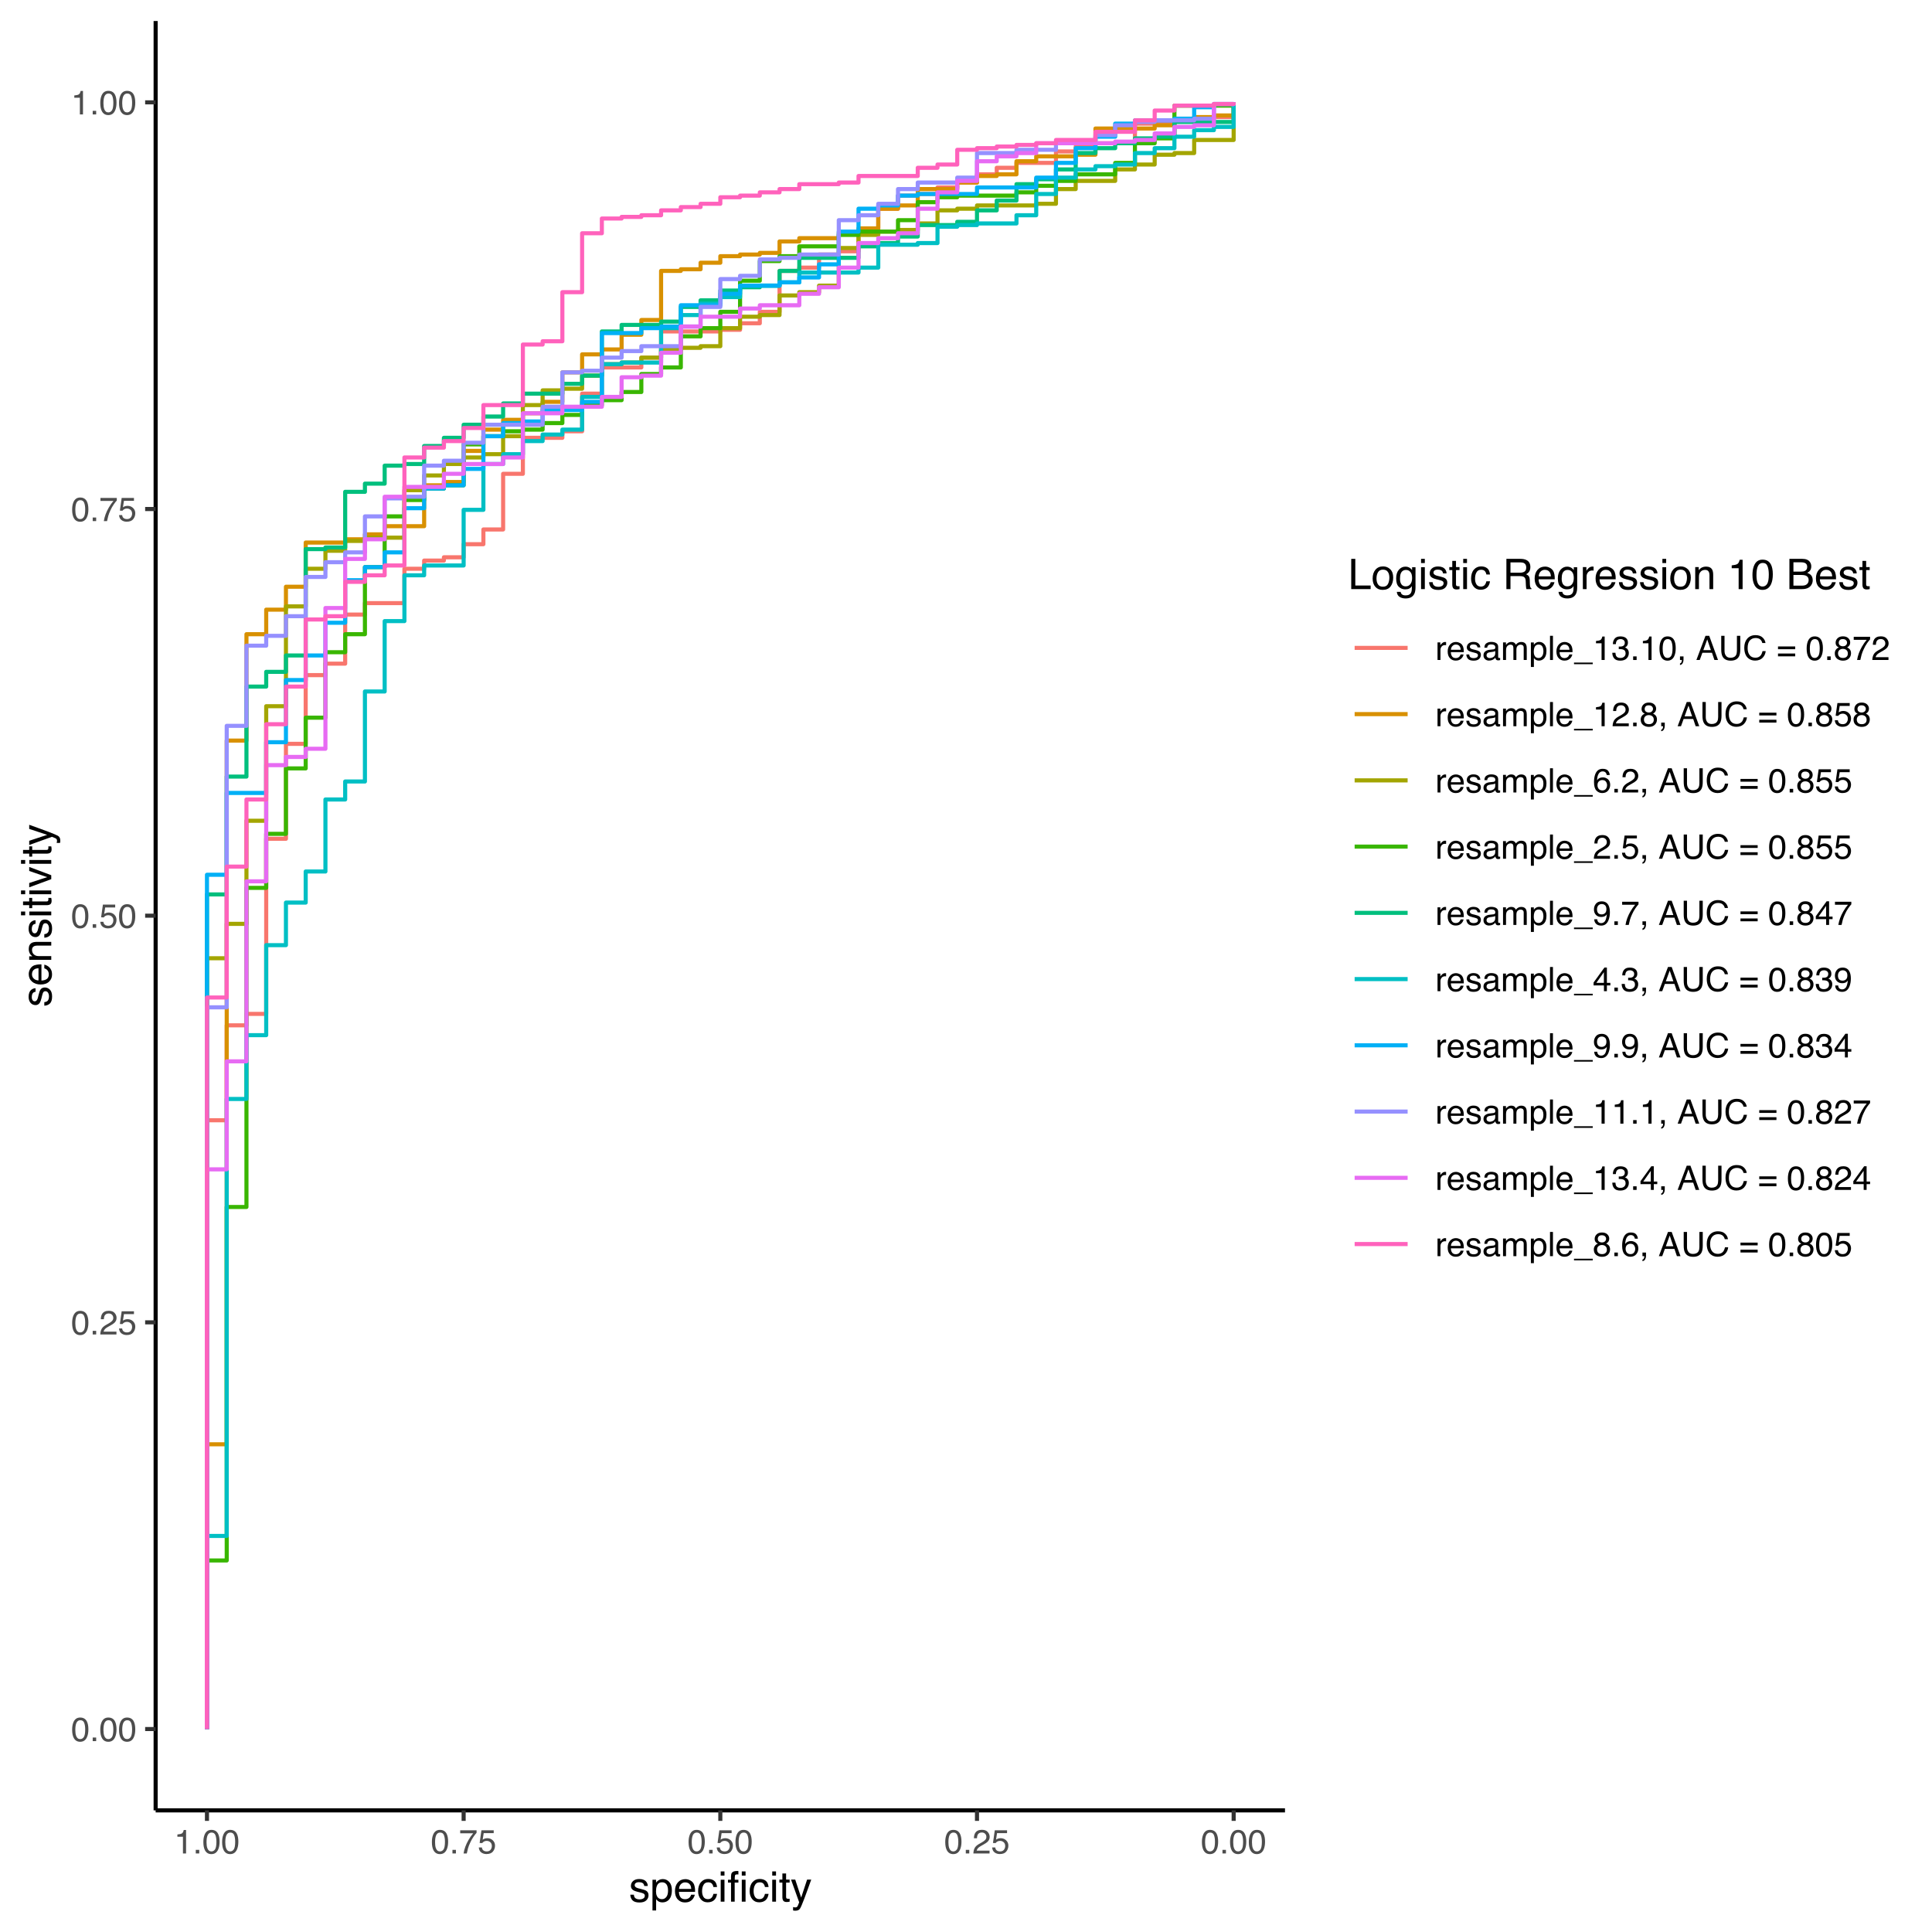 <?xml version="1.0" encoding="UTF-8"?>
<svg xmlns="http://www.w3.org/2000/svg" xmlns:xlink="http://www.w3.org/1999/xlink" width="504pt" height="504pt" viewBox="0 0 504 504" version="1.1">
<defs>
<g>
<symbol overflow="visible" id="glyph0-0">
<path style="stroke:none;" d="M 0.281 0 L 0.281 -6.312 L 5.297 -6.312 L 5.297 0 Z M 4.5 -0.797 L 4.5 -5.516 L 1.078 -5.516 L 1.078 -0.797 Z M 4.5 -0.797 "/>
</symbol>
<symbol overflow="visible" id="glyph0-1">
<path style="stroke:none;" d="M 2.375 -6.156 C 3.176 -6.156 3.754 -5.828 4.109 -5.172 C 4.379 -4.66 4.516 -3.961 4.516 -3.078 C 4.516 -2.242 4.391 -1.555 4.141 -1.016 C 3.785 -0.223 3.195 0.172 2.375 0.172 C 1.633 0.172 1.082 -0.148 0.719 -0.797 C 0.426 -1.328 0.281 -2.047 0.281 -2.953 C 0.281 -3.648 0.367 -4.25 0.547 -4.75 C 0.879 -5.688 1.488 -6.156 2.375 -6.156 Z M 2.375 -0.531 C 2.77 -0.531 3.086 -0.707 3.328 -1.062 C 3.566 -1.426 3.688 -2.086 3.688 -3.047 C 3.688 -3.754 3.598 -4.332 3.422 -4.781 C 3.254 -5.227 2.922 -5.453 2.422 -5.453 C 1.973 -5.453 1.641 -5.238 1.422 -4.812 C 1.211 -4.383 1.109 -3.754 1.109 -2.922 C 1.109 -2.297 1.176 -1.789 1.312 -1.406 C 1.52 -0.82 1.875 -0.531 2.375 -0.531 Z M 2.375 -0.531 "/>
</symbol>
<symbol overflow="visible" id="glyph0-2">
<path style="stroke:none;" d="M 0.75 -0.938 L 1.656 -0.938 L 1.656 0 L 0.75 0 Z M 0.75 -0.938 "/>
</symbol>
<symbol overflow="visible" id="glyph0-3">
<path style="stroke:none;" d="M 0.281 0 C 0.301 -0.531 0.406 -0.988 0.594 -1.375 C 0.789 -1.77 1.164 -2.129 1.719 -2.453 L 2.547 -2.922 C 2.91 -3.141 3.164 -3.328 3.312 -3.484 C 3.551 -3.711 3.672 -3.984 3.672 -4.297 C 3.672 -4.648 3.562 -4.93 3.344 -5.141 C 3.133 -5.359 2.848 -5.469 2.484 -5.469 C 1.961 -5.469 1.598 -5.266 1.391 -4.859 C 1.285 -4.648 1.227 -4.352 1.219 -3.969 L 0.422 -3.969 C 0.43 -4.5 0.531 -4.938 0.719 -5.281 C 1.051 -5.875 1.645 -6.172 2.5 -6.172 C 3.195 -6.172 3.707 -5.977 4.031 -5.594 C 4.363 -5.219 4.531 -4.797 4.531 -4.328 C 4.531 -3.836 4.352 -3.414 4 -3.062 C 3.801 -2.863 3.441 -2.617 2.922 -2.328 L 2.344 -2 C 2.062 -1.844 1.836 -1.695 1.672 -1.562 C 1.391 -1.312 1.211 -1.035 1.141 -0.734 L 4.5 -0.734 L 4.5 0 Z M 0.281 0 "/>
</symbol>
<symbol overflow="visible" id="glyph0-4">
<path style="stroke:none;" d="M 1.094 -1.562 C 1.133 -1.125 1.336 -0.82 1.703 -0.656 C 1.879 -0.57 2.094 -0.531 2.344 -0.531 C 2.801 -0.531 3.141 -0.676 3.359 -0.969 C 3.578 -1.258 3.688 -1.582 3.688 -1.938 C 3.688 -2.363 3.555 -2.691 3.297 -2.922 C 3.035 -3.16 2.719 -3.281 2.344 -3.281 C 2.082 -3.281 1.852 -3.227 1.656 -3.125 C 1.469 -3.02 1.305 -2.879 1.172 -2.703 L 0.5 -2.734 L 0.969 -6.047 L 4.172 -6.047 L 4.172 -5.297 L 1.562 -5.297 L 1.297 -3.594 C 1.43 -3.695 1.566 -3.773 1.703 -3.828 C 1.93 -3.93 2.195 -3.984 2.5 -3.984 C 3.062 -3.984 3.535 -3.801 3.922 -3.438 C 4.316 -3.07 4.516 -2.609 4.516 -2.047 C 4.516 -1.461 4.332 -0.945 3.969 -0.5 C 3.613 -0.062 3.047 0.156 2.266 0.156 C 1.754 0.156 1.305 0.016 0.922 -0.266 C 0.547 -0.547 0.332 -0.977 0.281 -1.562 Z M 1.094 -1.562 "/>
</symbol>
<symbol overflow="visible" id="glyph0-5">
<path style="stroke:none;" d="M 4.594 -6.047 L 4.594 -5.375 C 4.395 -5.176 4.129 -4.836 3.797 -4.359 C 3.473 -3.891 3.188 -3.379 2.938 -2.828 C 2.688 -2.297 2.5 -1.812 2.375 -1.375 C 2.289 -1.082 2.18 -0.625 2.047 0 L 1.203 0 C 1.391 -1.176 1.816 -2.344 2.484 -3.5 C 2.879 -4.188 3.289 -4.773 3.719 -5.266 L 0.328 -5.266 L 0.328 -6.047 Z M 4.594 -6.047 "/>
</symbol>
<symbol overflow="visible" id="glyph0-6">
<path style="stroke:none;" d="M 0.844 -4.359 L 0.844 -4.953 C 1.395 -5.004 1.781 -5.094 2 -5.219 C 2.227 -5.344 2.395 -5.645 2.5 -6.125 L 3.109 -6.125 L 3.109 0 L 2.297 0 L 2.297 -4.359 Z M 0.844 -4.359 "/>
</symbol>
<symbol overflow="visible" id="glyph0-7">
<path style="stroke:none;" d="M 0.594 -4.594 L 1.328 -4.594 L 1.328 -3.812 C 1.379 -3.957 1.523 -4.141 1.766 -4.359 C 2.004 -4.586 2.273 -4.703 2.578 -4.703 C 2.586 -4.703 2.609 -4.695 2.641 -4.688 C 2.68 -4.688 2.742 -4.688 2.828 -4.688 L 2.828 -3.859 C 2.773 -3.867 2.727 -3.875 2.688 -3.875 C 2.656 -3.883 2.617 -3.891 2.578 -3.891 C 2.18 -3.891 1.879 -3.766 1.672 -3.516 C 1.461 -3.266 1.359 -2.973 1.359 -2.641 L 1.359 0 L 0.594 0 Z M 0.594 -4.594 "/>
</symbol>
<symbol overflow="visible" id="glyph0-8">
<path style="stroke:none;" d="M 2.484 -4.703 C 2.805 -4.703 3.117 -4.625 3.422 -4.469 C 3.734 -4.32 3.969 -4.125 4.125 -3.875 C 4.281 -3.645 4.383 -3.375 4.438 -3.062 C 4.488 -2.852 4.516 -2.516 4.516 -2.047 L 1.141 -2.047 C 1.148 -1.586 1.258 -1.211 1.469 -0.922 C 1.676 -0.641 1.992 -0.5 2.422 -0.5 C 2.828 -0.5 3.148 -0.633 3.391 -0.906 C 3.523 -1.062 3.625 -1.238 3.688 -1.438 L 4.453 -1.438 C 4.43 -1.27 4.363 -1.082 4.25 -0.875 C 4.133 -0.664 4.004 -0.5 3.859 -0.375 C 3.629 -0.145 3.344 0.008 3 0.094 C 2.812 0.133 2.598 0.156 2.359 0.156 C 1.785 0.156 1.301 -0.051 0.906 -0.469 C 0.508 -0.883 0.312 -1.469 0.312 -2.219 C 0.312 -2.945 0.508 -3.539 0.906 -4 C 1.312 -4.469 1.836 -4.703 2.484 -4.703 Z M 3.719 -2.672 C 3.688 -3.004 3.613 -3.27 3.5 -3.469 C 3.281 -3.844 2.926 -4.031 2.438 -4.031 C 2.082 -4.031 1.785 -3.898 1.547 -3.641 C 1.305 -3.391 1.176 -3.066 1.156 -2.672 Z M 2.406 -4.719 Z M 2.406 -4.719 "/>
</symbol>
<symbol overflow="visible" id="glyph0-9">
<path style="stroke:none;" d="M 1.031 -1.438 C 1.051 -1.188 1.113 -0.988 1.219 -0.844 C 1.414 -0.602 1.754 -0.484 2.234 -0.484 C 2.516 -0.484 2.766 -0.539 2.984 -0.656 C 3.203 -0.781 3.312 -0.973 3.312 -1.234 C 3.312 -1.43 3.223 -1.582 3.047 -1.688 C 2.941 -1.75 2.723 -1.82 2.391 -1.906 L 1.781 -2.062 C 1.383 -2.164 1.094 -2.273 0.906 -2.391 C 0.57 -2.598 0.406 -2.891 0.406 -3.266 C 0.406 -3.691 0.562 -4.039 0.875 -4.312 C 1.195 -4.582 1.617 -4.719 2.141 -4.719 C 2.836 -4.719 3.336 -4.516 3.641 -4.109 C 3.836 -3.848 3.93 -3.57 3.922 -3.281 L 3.203 -3.281 C 3.18 -3.457 3.117 -3.613 3.016 -3.75 C 2.836 -3.957 2.531 -4.062 2.094 -4.062 C 1.801 -4.062 1.578 -4.004 1.422 -3.891 C 1.273 -3.773 1.203 -3.629 1.203 -3.453 C 1.203 -3.254 1.301 -3.094 1.5 -2.969 C 1.613 -2.895 1.781 -2.832 2 -2.781 L 2.516 -2.656 C 3.066 -2.52 3.438 -2.391 3.625 -2.266 C 3.926 -2.066 4.078 -1.754 4.078 -1.328 C 4.078 -0.922 3.922 -0.566 3.609 -0.266 C 3.305 0.023 2.832 0.172 2.188 0.172 C 1.508 0.172 1.023 0.02 0.734 -0.281 C 0.453 -0.594 0.301 -0.977 0.281 -1.438 Z M 2.172 -4.719 Z M 2.172 -4.719 "/>
</symbol>
<symbol overflow="visible" id="glyph0-10">
<path style="stroke:none;" d="M 1.156 -1.219 C 1.156 -1 1.238 -0.82 1.406 -0.688 C 1.57 -0.562 1.766 -0.5 1.984 -0.5 C 2.254 -0.5 2.52 -0.562 2.781 -0.688 C 3.207 -0.895 3.422 -1.238 3.422 -1.719 L 3.422 -2.344 C 3.328 -2.281 3.203 -2.227 3.047 -2.188 C 2.898 -2.145 2.754 -2.117 2.609 -2.109 L 2.141 -2.047 C 1.867 -2.004 1.66 -1.945 1.516 -1.875 C 1.273 -1.738 1.156 -1.52 1.156 -1.219 Z M 3.031 -2.781 C 3.207 -2.812 3.328 -2.891 3.391 -3.016 C 3.422 -3.078 3.438 -3.176 3.438 -3.312 C 3.438 -3.57 3.344 -3.758 3.156 -3.875 C 2.969 -4 2.703 -4.062 2.359 -4.062 C 1.953 -4.062 1.664 -3.953 1.5 -3.734 C 1.406 -3.609 1.344 -3.43 1.312 -3.203 L 0.594 -3.203 C 0.602 -3.766 0.785 -4.156 1.141 -4.375 C 1.492 -4.602 1.906 -4.719 2.375 -4.719 C 2.914 -4.719 3.352 -4.613 3.688 -4.406 C 4.02 -4.195 4.188 -3.875 4.188 -3.438 L 4.188 -0.797 C 4.188 -0.711 4.203 -0.645 4.234 -0.594 C 4.273 -0.551 4.348 -0.531 4.453 -0.531 C 4.484 -0.531 4.52 -0.531 4.562 -0.531 C 4.602 -0.531 4.648 -0.535 4.703 -0.547 L 4.703 0.016 C 4.578 0.055 4.484 0.078 4.422 0.078 C 4.359 0.086 4.273 0.094 4.172 0.094 C 3.898 0.094 3.707 0 3.594 -0.188 C 3.531 -0.281 3.484 -0.422 3.453 -0.609 C 3.297 -0.398 3.07 -0.219 2.781 -0.062 C 2.488 0.082 2.16 0.156 1.797 0.156 C 1.367 0.156 1.02 0.023 0.75 -0.234 C 0.488 -0.492 0.359 -0.816 0.359 -1.203 C 0.359 -1.629 0.488 -1.957 0.75 -2.188 C 1.02 -2.426 1.367 -2.578 1.797 -2.641 Z M 2.391 -4.719 Z M 2.391 -4.719 "/>
</symbol>
<symbol overflow="visible" id="glyph0-11">
<path style="stroke:none;" d="M 0.562 -4.594 L 1.328 -4.594 L 1.328 -3.953 C 1.516 -4.172 1.68 -4.332 1.828 -4.438 C 2.086 -4.613 2.379 -4.703 2.703 -4.703 C 3.066 -4.703 3.359 -4.613 3.578 -4.438 C 3.703 -4.332 3.816 -4.18 3.922 -3.984 C 4.098 -4.223 4.301 -4.398 4.531 -4.516 C 4.758 -4.641 5.02 -4.703 5.312 -4.703 C 5.926 -4.703 6.348 -4.477 6.578 -4.031 C 6.691 -3.789 6.75 -3.469 6.75 -3.062 L 6.75 0 L 5.953 0 L 5.953 -3.203 C 5.953 -3.504 5.875 -3.711 5.719 -3.828 C 5.57 -3.941 5.383 -4 5.156 -4 C 4.852 -4 4.594 -3.895 4.375 -3.688 C 4.156 -3.488 4.047 -3.148 4.047 -2.672 L 4.047 0 L 3.266 0 L 3.266 -3 C 3.266 -3.312 3.227 -3.539 3.156 -3.688 C 3.039 -3.895 2.82 -4 2.5 -4 C 2.207 -4 1.941 -3.883 1.703 -3.656 C 1.461 -3.438 1.344 -3.031 1.344 -2.438 L 1.344 0 L 0.562 0 Z M 0.562 -4.594 "/>
</symbol>
<symbol overflow="visible" id="glyph0-12">
<path style="stroke:none;" d="M 2.516 -0.516 C 2.867 -0.516 3.164 -0.664 3.406 -0.969 C 3.645 -1.27 3.766 -1.723 3.766 -2.328 C 3.766 -2.691 3.711 -3.004 3.609 -3.266 C 3.41 -3.773 3.047 -4.031 2.516 -4.031 C 1.973 -4.031 1.602 -3.766 1.406 -3.234 C 1.301 -2.941 1.25 -2.578 1.25 -2.141 C 1.25 -1.785 1.301 -1.484 1.406 -1.234 C 1.602 -0.754 1.973 -0.516 2.516 -0.516 Z M 0.5 -4.578 L 1.266 -4.578 L 1.266 -3.969 C 1.41 -4.176 1.578 -4.336 1.766 -4.453 C 2.023 -4.629 2.332 -4.719 2.688 -4.719 C 3.207 -4.719 3.648 -4.516 4.016 -4.109 C 4.379 -3.711 4.562 -3.145 4.562 -2.406 C 4.562 -1.395 4.297 -0.676 3.766 -0.25 C 3.43 0.02 3.047 0.156 2.609 0.156 C 2.266 0.156 1.973 0.078 1.734 -0.078 C 1.598 -0.16 1.445 -0.305 1.281 -0.516 L 1.281 1.828 L 0.5 1.828 Z M 0.5 -4.578 "/>
</symbol>
<symbol overflow="visible" id="glyph0-13">
<path style="stroke:none;" d="M 0.594 -6.312 L 1.359 -6.312 L 1.359 0 L 0.594 0 Z M 0.594 -6.312 "/>
</symbol>
<symbol overflow="visible" id="glyph0-14">
<path style="stroke:none;" d="M 0 1.094 L 0 0.672 L 4.891 0.672 L 4.891 1.094 Z M 0 1.094 "/>
</symbol>
<symbol overflow="visible" id="glyph0-15">
<path style="stroke:none;" d="M 2.281 0.172 C 1.551 0.172 1.02 -0.023 0.688 -0.422 C 0.363 -0.828 0.203 -1.316 0.203 -1.891 L 1.016 -1.891 C 1.047 -1.492 1.117 -1.203 1.234 -1.016 C 1.441 -0.691 1.805 -0.531 2.328 -0.531 C 2.734 -0.531 3.055 -0.641 3.297 -0.859 C 3.547 -1.078 3.672 -1.359 3.672 -1.703 C 3.672 -2.129 3.539 -2.426 3.281 -2.594 C 3.031 -2.758 2.672 -2.844 2.203 -2.844 C 2.148 -2.844 2.098 -2.844 2.047 -2.844 C 1.992 -2.844 1.941 -2.844 1.891 -2.844 L 1.891 -3.516 C 1.973 -3.516 2.039 -3.508 2.094 -3.5 C 2.145 -3.5 2.203 -3.5 2.266 -3.5 C 2.555 -3.5 2.797 -3.547 2.984 -3.641 C 3.305 -3.797 3.469 -4.082 3.469 -4.5 C 3.469 -4.801 3.359 -5.035 3.141 -5.203 C 2.922 -5.367 2.672 -5.453 2.391 -5.453 C 1.867 -5.453 1.508 -5.281 1.312 -4.938 C 1.207 -4.75 1.145 -4.477 1.125 -4.125 L 0.359 -4.125 C 0.359 -4.582 0.453 -4.973 0.641 -5.297 C 0.953 -5.867 1.504 -6.156 2.297 -6.156 C 2.93 -6.156 3.422 -6.016 3.766 -5.734 C 4.109 -5.461 4.281 -5.062 4.281 -4.531 C 4.281 -4.145 4.176 -3.836 3.969 -3.609 C 3.844 -3.461 3.68 -3.348 3.484 -3.266 C 3.805 -3.172 4.055 -3 4.234 -2.75 C 4.422 -2.5 4.516 -2.191 4.516 -1.828 C 4.516 -1.234 4.316 -0.75 3.922 -0.375 C 3.535 -0.008 2.988 0.172 2.281 0.172 Z M 2.281 0.172 "/>
</symbol>
<symbol overflow="visible" id="glyph0-16">
<path style="stroke:none;" d="M 0.734 0.891 C 0.93 0.859 1.066 0.723 1.141 0.484 C 1.191 0.348 1.219 0.223 1.219 0.109 C 1.219 0.086 1.211 0.066 1.203 0.047 C 1.203 0.035 1.203 0.02 1.203 0 L 0.734 0 L 0.734 -0.938 L 1.656 -0.938 L 1.656 -0.062 C 1.656 0.27 1.582 0.566 1.438 0.828 C 1.301 1.086 1.066 1.25 0.734 1.312 Z M 0.734 0.891 "/>
</symbol>
<symbol overflow="visible" id="glyph0-17">
<path style="stroke:none;" d=""/>
</symbol>
<symbol overflow="visible" id="glyph0-18">
<path style="stroke:none;" d="M 3.906 -2.578 L 2.953 -5.375 L 1.938 -2.578 Z M 2.5 -6.312 L 3.469 -6.312 L 5.766 0 L 4.828 0 L 4.188 -1.891 L 1.688 -1.891 L 1 0 L 0.125 0 Z M 2.5 -6.312 "/>
</symbol>
<symbol overflow="visible" id="glyph0-19">
<path style="stroke:none;" d="M 1.594 -6.312 L 1.594 -2.406 C 1.594 -1.945 1.68 -1.566 1.859 -1.266 C 2.109 -0.805 2.535 -0.578 3.141 -0.578 C 3.867 -0.578 4.363 -0.828 4.625 -1.328 C 4.758 -1.598 4.828 -1.957 4.828 -2.406 L 4.828 -6.312 L 5.703 -6.312 L 5.703 -2.766 C 5.703 -1.992 5.598 -1.395 5.391 -0.969 C 5.004 -0.207 4.281 0.172 3.219 0.172 C 2.145 0.172 1.422 -0.207 1.047 -0.969 C 0.836 -1.395 0.734 -1.992 0.734 -2.766 L 0.734 -6.312 Z M 3.219 -6.312 Z M 3.219 -6.312 "/>
</symbol>
<symbol overflow="visible" id="glyph0-20">
<path style="stroke:none;" d="M 3.328 -6.484 C 4.129 -6.484 4.75 -6.27 5.188 -5.844 C 5.625 -5.426 5.867 -4.953 5.922 -4.422 L 5.094 -4.422 C 5 -4.828 4.812 -5.145 4.531 -5.375 C 4.25 -5.613 3.852 -5.734 3.344 -5.734 C 2.719 -5.734 2.211 -5.516 1.828 -5.078 C 1.453 -4.641 1.266 -3.973 1.266 -3.078 C 1.266 -2.336 1.438 -1.738 1.781 -1.281 C 2.125 -0.82 2.633 -0.594 3.312 -0.594 C 3.945 -0.594 4.43 -0.832 4.766 -1.312 C 4.93 -1.57 5.062 -1.906 5.156 -2.312 L 5.984 -2.312 C 5.91 -1.656 5.664 -1.102 5.25 -0.656 C 4.75 -0.113 4.07 0.156 3.219 0.156 C 2.488 0.156 1.875 -0.062 1.375 -0.5 C 0.719 -1.094 0.391 -2 0.391 -3.219 C 0.391 -4.156 0.633 -4.922 1.125 -5.516 C 1.656 -6.16 2.391 -6.484 3.328 -6.484 Z M 3.156 -6.484 Z M 3.156 -6.484 "/>
</symbol>
<symbol overflow="visible" id="glyph0-21">
<path style="stroke:none;" d="M 4.875 -3.531 L 4.875 -2.812 L 0.391 -2.812 L 0.391 -3.531 Z M 4.875 -1.688 L 4.875 -0.953 L 0.391 -0.953 L 0.391 -1.688 Z M 4.875 -1.688 "/>
</symbol>
<symbol overflow="visible" id="glyph0-22">
<path style="stroke:none;" d="M 2.391 -3.578 C 2.734 -3.578 3 -3.672 3.188 -3.859 C 3.383 -4.047 3.484 -4.273 3.484 -4.547 C 3.484 -4.773 3.391 -4.984 3.203 -5.172 C 3.016 -5.359 2.734 -5.453 2.359 -5.453 C 1.992 -5.453 1.727 -5.359 1.562 -5.172 C 1.395 -4.984 1.312 -4.758 1.312 -4.5 C 1.312 -4.207 1.414 -3.977 1.625 -3.812 C 1.844 -3.656 2.098 -3.578 2.391 -3.578 Z M 2.438 -0.531 C 2.801 -0.531 3.098 -0.625 3.328 -0.812 C 3.566 -1.008 3.688 -1.301 3.688 -1.688 C 3.688 -2.082 3.562 -2.383 3.312 -2.594 C 3.07 -2.801 2.766 -2.906 2.391 -2.906 C 2.016 -2.906 1.707 -2.797 1.469 -2.578 C 1.238 -2.367 1.125 -2.078 1.125 -1.703 C 1.125 -1.391 1.227 -1.113 1.438 -0.875 C 1.656 -0.645 1.988 -0.531 2.438 -0.531 Z M 1.344 -3.281 C 1.125 -3.375 0.957 -3.477 0.844 -3.594 C 0.613 -3.82 0.5 -4.125 0.5 -4.5 C 0.5 -4.957 0.664 -5.348 1 -5.672 C 1.332 -6.004 1.801 -6.172 2.406 -6.172 C 3 -6.172 3.461 -6.016 3.797 -5.703 C 4.129 -5.391 4.297 -5.023 4.297 -4.609 C 4.297 -4.223 4.195 -3.914 4 -3.688 C 3.895 -3.551 3.727 -3.414 3.5 -3.281 C 3.758 -3.164 3.961 -3.031 4.109 -2.875 C 4.379 -2.594 4.516 -2.223 4.516 -1.766 C 4.516 -1.223 4.332 -0.766 3.969 -0.391 C 3.602 -0.016 3.086 0.172 2.422 0.172 C 1.828 0.172 1.32 0.008 0.906 -0.312 C 0.488 -0.633 0.281 -1.109 0.281 -1.734 C 0.281 -2.086 0.367 -2.395 0.547 -2.656 C 0.723 -2.926 0.988 -3.133 1.344 -3.281 Z M 1.344 -3.281 "/>
</symbol>
<symbol overflow="visible" id="glyph0-23">
<path style="stroke:none;" d="M 2.578 -6.172 C 3.266 -6.172 3.742 -5.992 4.016 -5.641 C 4.285 -5.285 4.422 -4.922 4.422 -4.547 L 3.656 -4.547 C 3.602 -4.785 3.531 -4.973 3.438 -5.109 C 3.25 -5.367 2.961 -5.5 2.578 -5.5 C 2.148 -5.5 1.805 -5.297 1.547 -4.891 C 1.297 -4.492 1.156 -3.926 1.125 -3.188 C 1.301 -3.445 1.523 -3.641 1.797 -3.766 C 2.047 -3.879 2.32 -3.938 2.625 -3.938 C 3.133 -3.938 3.582 -3.77 3.969 -3.438 C 4.352 -3.113 4.547 -2.625 4.547 -1.969 C 4.547 -1.414 4.363 -0.922 4 -0.484 C 3.633 -0.055 3.117 0.156 2.453 0.156 C 1.867 0.156 1.367 -0.062 0.953 -0.5 C 0.535 -0.938 0.328 -1.672 0.328 -2.703 C 0.328 -3.461 0.422 -4.109 0.609 -4.641 C 0.961 -5.66 1.617 -6.172 2.578 -6.172 Z M 2.516 -0.531 C 2.922 -0.531 3.223 -0.664 3.422 -0.938 C 3.629 -1.207 3.734 -1.531 3.734 -1.906 C 3.734 -2.219 3.641 -2.516 3.453 -2.797 C 3.273 -3.086 2.953 -3.234 2.484 -3.234 C 2.148 -3.234 1.859 -3.125 1.609 -2.906 C 1.359 -2.688 1.234 -2.352 1.234 -1.906 C 1.234 -1.52 1.344 -1.191 1.562 -0.922 C 1.789 -0.66 2.109 -0.531 2.516 -0.531 Z M 2.516 -0.531 "/>
</symbol>
<symbol overflow="visible" id="glyph0-24">
<path style="stroke:none;" d="M 1.172 -1.484 C 1.191 -1.055 1.352 -0.758 1.656 -0.594 C 1.82 -0.508 2 -0.469 2.188 -0.469 C 2.562 -0.469 2.879 -0.617 3.141 -0.922 C 3.398 -1.234 3.582 -1.863 3.688 -2.812 C 3.52 -2.539 3.305 -2.348 3.047 -2.234 C 2.797 -2.129 2.523 -2.078 2.234 -2.078 C 1.641 -2.078 1.172 -2.258 0.828 -2.625 C 0.484 -2.988 0.312 -3.461 0.312 -4.047 C 0.312 -4.609 0.477 -5.098 0.812 -5.516 C 1.156 -5.941 1.66 -6.156 2.328 -6.156 C 3.223 -6.156 3.844 -5.754 4.188 -4.953 C 4.375 -4.504 4.469 -3.945 4.469 -3.281 C 4.469 -2.531 4.352 -1.863 4.125 -1.281 C 3.75 -0.312 3.113 0.172 2.219 0.172 C 1.625 0.172 1.172 0.016 0.859 -0.297 C 0.547 -0.609 0.391 -1.004 0.391 -1.484 Z M 2.344 -2.75 C 2.645 -2.75 2.922 -2.848 3.172 -3.047 C 3.43 -3.254 3.562 -3.609 3.562 -4.109 C 3.562 -4.566 3.445 -4.906 3.219 -5.125 C 2.988 -5.344 2.695 -5.453 2.344 -5.453 C 1.969 -5.453 1.664 -5.32 1.438 -5.062 C 1.219 -4.812 1.109 -4.477 1.109 -4.062 C 1.109 -3.656 1.207 -3.332 1.406 -3.094 C 1.602 -2.863 1.914 -2.75 2.344 -2.75 Z M 2.344 -2.75 "/>
</symbol>
<symbol overflow="visible" id="glyph0-25">
<path style="stroke:none;" d="M 2.906 -2.172 L 2.906 -4.969 L 0.938 -2.172 Z M 2.922 0 L 2.922 -1.5 L 0.219 -1.5 L 0.219 -2.266 L 3.047 -6.172 L 3.688 -6.172 L 3.688 -2.172 L 4.594 -2.172 L 4.594 -1.5 L 3.688 -1.5 L 3.688 0 Z M 2.922 0 "/>
</symbol>
<symbol overflow="visible" id="glyph1-0">
<path style="stroke:none;" d="M 0.359 0 L 0.359 -7.891 L 6.625 -7.891 L 6.625 0 Z M 5.625 -0.984 L 5.625 -6.906 L 1.344 -6.906 L 1.344 -0.984 Z M 5.625 -0.984 "/>
</symbol>
<symbol overflow="visible" id="glyph1-1">
<path style="stroke:none;" d="M 1.281 -1.812 C 1.312 -1.488 1.395 -1.238 1.531 -1.062 C 1.77 -0.75 2.191 -0.594 2.797 -0.594 C 3.148 -0.594 3.461 -0.672 3.734 -0.828 C 4.004 -0.984 4.141 -1.223 4.141 -1.547 C 4.141 -1.797 4.031 -1.984 3.812 -2.109 C 3.676 -2.191 3.398 -2.285 2.984 -2.391 L 2.219 -2.578 C 1.727 -2.703 1.367 -2.836 1.141 -2.984 C 0.723 -3.254 0.516 -3.617 0.516 -4.078 C 0.516 -4.617 0.707 -5.055 1.094 -5.391 C 1.488 -5.734 2.02 -5.906 2.688 -5.906 C 3.551 -5.906 4.176 -5.648 4.562 -5.141 C 4.801 -4.816 4.914 -4.469 4.906 -4.094 L 4 -4.094 C 3.977 -4.312 3.898 -4.508 3.766 -4.688 C 3.547 -4.945 3.16 -5.078 2.609 -5.078 C 2.242 -5.078 1.969 -5.004 1.781 -4.859 C 1.594 -4.723 1.5 -4.539 1.5 -4.312 C 1.5 -4.062 1.625 -3.863 1.875 -3.719 C 2.008 -3.625 2.219 -3.539 2.5 -3.469 L 3.141 -3.312 C 3.836 -3.145 4.301 -2.984 4.531 -2.828 C 4.914 -2.578 5.109 -2.191 5.109 -1.672 C 5.109 -1.148 4.91 -0.703 4.516 -0.328 C 4.129 0.035 3.539 0.219 2.75 0.219 C 1.895 0.219 1.285 0.023 0.922 -0.359 C 0.566 -0.754 0.379 -1.238 0.359 -1.812 Z M 2.719 -5.891 Z M 2.719 -5.891 "/>
</symbol>
<symbol overflow="visible" id="glyph1-2">
<path style="stroke:none;" d="M 3.141 -0.656 C 3.586 -0.656 3.957 -0.844 4.25 -1.219 C 4.551 -1.594 4.703 -2.156 4.703 -2.906 C 4.703 -3.363 4.641 -3.758 4.516 -4.094 C 4.266 -4.727 3.805 -5.047 3.141 -5.047 C 2.461 -5.047 2.004 -4.711 1.766 -4.047 C 1.629 -3.68 1.562 -3.223 1.562 -2.672 C 1.562 -2.234 1.629 -1.859 1.766 -1.547 C 2.016 -0.953 2.473 -0.656 3.141 -0.656 Z M 0.641 -5.719 L 1.578 -5.719 L 1.578 -4.969 C 1.766 -5.227 1.973 -5.426 2.203 -5.562 C 2.535 -5.781 2.922 -5.891 3.359 -5.891 C 4.004 -5.891 4.555 -5.641 5.016 -5.141 C 5.473 -4.641 5.703 -3.926 5.703 -3 C 5.703 -1.75 5.375 -0.852 4.719 -0.312 C 4.301 0.02 3.816 0.188 3.266 0.188 C 2.828 0.188 2.461 0.094 2.172 -0.094 C 2.004 -0.195 1.812 -0.379 1.594 -0.641 L 1.594 2.297 L 0.641 2.297 Z M 0.641 -5.719 "/>
</symbol>
<symbol overflow="visible" id="glyph1-3">
<path style="stroke:none;" d="M 3.109 -5.875 C 3.516 -5.875 3.906 -5.781 4.281 -5.594 C 4.664 -5.406 4.961 -5.156 5.172 -4.844 C 5.359 -4.562 5.484 -4.223 5.547 -3.828 C 5.609 -3.566 5.641 -3.145 5.641 -2.562 L 1.422 -2.562 C 1.441 -1.977 1.578 -1.508 1.828 -1.156 C 2.086 -0.812 2.488 -0.641 3.031 -0.641 C 3.539 -0.641 3.945 -0.805 4.25 -1.141 C 4.414 -1.328 4.535 -1.551 4.609 -1.812 L 5.562 -1.812 C 5.531 -1.594 5.441 -1.352 5.297 -1.094 C 5.16 -0.832 5.004 -0.625 4.828 -0.469 C 4.535 -0.176 4.176 0.02 3.75 0.125 C 3.508 0.176 3.242 0.203 2.953 0.203 C 2.234 0.203 1.625 -0.055 1.125 -0.578 C 0.633 -1.098 0.391 -1.828 0.391 -2.766 C 0.391 -3.691 0.641 -4.441 1.141 -5.016 C 1.641 -5.586 2.297 -5.875 3.109 -5.875 Z M 4.641 -3.328 C 4.609 -3.754 4.52 -4.094 4.375 -4.344 C 4.102 -4.801 3.66 -5.031 3.047 -5.031 C 2.598 -5.031 2.223 -4.867 1.922 -4.547 C 1.629 -4.234 1.473 -3.828 1.453 -3.328 Z M 3.016 -5.891 Z M 3.016 -5.891 "/>
</symbol>
<symbol overflow="visible" id="glyph1-4">
<path style="stroke:none;" d="M 2.922 -5.922 C 3.578 -5.922 4.109 -5.758 4.516 -5.438 C 4.922 -5.125 5.164 -4.582 5.25 -3.812 L 4.297 -3.812 C 4.242 -4.164 4.113 -4.457 3.906 -4.688 C 3.707 -4.926 3.379 -5.047 2.922 -5.047 C 2.305 -5.047 1.867 -4.75 1.609 -4.156 C 1.43 -3.758 1.344 -3.273 1.344 -2.703 C 1.344 -2.129 1.461 -1.645 1.703 -1.25 C 1.953 -0.852 2.336 -0.656 2.859 -0.656 C 3.266 -0.656 3.582 -0.773 3.812 -1.016 C 4.051 -1.266 4.211 -1.602 4.297 -2.031 L 5.25 -2.031 C 5.133 -1.27 4.863 -0.711 4.438 -0.359 C 4.008 -0.004 3.457 0.172 2.781 0.172 C 2.031 0.172 1.43 -0.102 0.984 -0.656 C 0.535 -1.207 0.312 -1.895 0.312 -2.719 C 0.312 -3.727 0.555 -4.516 1.047 -5.078 C 1.535 -5.641 2.16 -5.922 2.922 -5.922 Z M 2.781 -5.891 Z M 2.781 -5.891 "/>
</symbol>
<symbol overflow="visible" id="glyph1-5">
<path style="stroke:none;" d="M 0.703 -5.719 L 1.688 -5.719 L 1.688 0 L 0.703 0 Z M 0.703 -7.891 L 1.688 -7.891 L 1.688 -6.797 L 0.703 -6.797 Z M 0.703 -7.891 "/>
</symbol>
<symbol overflow="visible" id="glyph1-6">
<path style="stroke:none;" d="M 0.953 -6.625 C 0.961 -7.031 1.031 -7.328 1.156 -7.516 C 1.383 -7.836 1.82 -8 2.469 -8 C 2.531 -8 2.594 -8 2.656 -8 C 2.719 -8 2.789 -7.992 2.875 -7.984 L 2.875 -7.094 C 2.77 -7.102 2.695 -7.109 2.656 -7.109 C 2.613 -7.109 2.57 -7.109 2.531 -7.109 C 2.238 -7.109 2.062 -7.031 2 -6.875 C 1.945 -6.727 1.922 -6.344 1.922 -5.719 L 2.875 -5.719 L 2.875 -4.969 L 1.906 -4.969 L 1.906 0 L 0.953 0 L 0.953 -4.969 L 0.156 -4.969 L 0.156 -5.719 L 0.953 -5.719 Z M 0.953 -6.625 "/>
</symbol>
<symbol overflow="visible" id="glyph1-7">
<path style="stroke:none;" d="M 0.906 -7.359 L 1.875 -7.359 L 1.875 -5.75 L 2.797 -5.75 L 2.797 -4.969 L 1.875 -4.969 L 1.875 -1.203 C 1.875 -1.004 1.941 -0.875 2.078 -0.812 C 2.16 -0.77 2.285 -0.75 2.453 -0.75 C 2.504 -0.75 2.555 -0.75 2.609 -0.75 C 2.66 -0.75 2.723 -0.754 2.797 -0.766 L 2.797 0 C 2.68 0.031 2.562 0.051 2.438 0.062 C 2.32 0.082 2.195 0.094 2.062 0.094 C 1.613 0.094 1.305 -0.02 1.141 -0.25 C 0.984 -0.488 0.906 -0.789 0.906 -1.156 L 0.906 -4.969 L 0.125 -4.969 L 0.125 -5.75 L 0.906 -5.75 Z M 0.906 -7.359 "/>
</symbol>
<symbol overflow="visible" id="glyph1-8">
<path style="stroke:none;" d="M 4.297 -5.75 L 5.375 -5.75 C 5.238 -5.383 4.938 -4.547 4.469 -3.234 C 4.113 -2.242 3.816 -1.438 3.578 -0.812 C 3.023 0.656 2.633 1.551 2.406 1.875 C 2.176 2.195 1.781 2.359 1.219 2.359 C 1.082 2.359 0.977 2.352 0.906 2.344 C 0.832 2.332 0.742 2.312 0.641 2.281 L 0.641 1.406 C 0.805 1.445 0.926 1.473 1 1.484 C 1.07 1.492 1.141 1.5 1.203 1.5 C 1.379 1.5 1.508 1.469 1.594 1.406 C 1.676 1.352 1.75 1.285 1.812 1.203 C 1.82 1.172 1.883 1.02 2 0.75 C 2.113 0.488 2.191 0.297 2.234 0.172 L 0.109 -5.75 L 1.203 -5.75 L 2.75 -1.062 Z M 2.75 -5.891 Z M 2.75 -5.891 "/>
</symbol>
<symbol overflow="visible" id="glyph1-9">
<path style="stroke:none;" d="M 0.844 -7.891 L 1.906 -7.891 L 1.906 -0.938 L 5.906 -0.938 L 5.906 0 L 0.844 0 Z M 0.844 -7.891 "/>
</symbol>
<symbol overflow="visible" id="glyph1-10">
<path style="stroke:none;" d="M 2.984 -0.625 C 3.629 -0.625 4.07 -0.863 4.312 -1.344 C 4.551 -1.832 4.672 -2.375 4.672 -2.969 C 4.672 -3.508 4.582 -3.945 4.406 -4.281 C 4.133 -4.812 3.664 -5.078 3 -5.078 C 2.406 -5.078 1.973 -4.848 1.703 -4.391 C 1.441 -3.941 1.312 -3.398 1.312 -2.766 C 1.312 -2.148 1.441 -1.641 1.703 -1.234 C 1.973 -0.828 2.398 -0.625 2.984 -0.625 Z M 3.031 -5.922 C 3.77 -5.922 4.395 -5.672 4.906 -5.172 C 5.414 -4.68 5.672 -3.957 5.672 -3 C 5.672 -2.07 5.445 -1.305 5 -0.703 C 4.551 -0.098 3.852 0.203 2.906 0.203 C 2.113 0.203 1.484 -0.062 1.016 -0.594 C 0.547 -1.125 0.312 -1.844 0.312 -2.75 C 0.312 -3.719 0.555 -4.488 1.047 -5.062 C 1.535 -5.633 2.195 -5.922 3.031 -5.922 Z M 3 -5.891 Z M 3 -5.891 "/>
</symbol>
<symbol overflow="visible" id="glyph1-11">
<path style="stroke:none;" d="M 2.734 -5.859 C 3.191 -5.859 3.586 -5.742 3.922 -5.516 C 4.098 -5.391 4.285 -5.207 4.484 -4.969 L 4.484 -5.703 L 5.375 -5.703 L 5.375 -0.469 C 5.375 0.258 5.266 0.836 5.047 1.266 C 4.648 2.047 3.895 2.438 2.781 2.438 C 2.156 2.438 1.629 2.297 1.203 2.016 C 0.785 1.734 0.551 1.301 0.5 0.719 L 1.484 0.719 C 1.535 0.969 1.629 1.164 1.766 1.312 C 1.984 1.531 2.328 1.641 2.797 1.641 C 3.535 1.641 4.02 1.375 4.25 0.844 C 4.383 0.539 4.445 -0.004 4.438 -0.797 C 4.25 -0.504 4.016 -0.285 3.734 -0.141 C 3.461 -0.004 3.109 0.062 2.672 0.062 C 2.047 0.062 1.5 -0.156 1.031 -0.594 C 0.562 -1.031 0.328 -1.758 0.328 -2.781 C 0.328 -3.75 0.562 -4.504 1.031 -5.047 C 1.5 -5.586 2.066 -5.859 2.734 -5.859 Z M 4.484 -2.906 C 4.484 -3.613 4.332 -4.141 4.031 -4.484 C 3.738 -4.828 3.367 -5 2.922 -5 C 2.234 -5 1.766 -4.68 1.516 -4.047 C 1.391 -3.703 1.328 -3.254 1.328 -2.703 C 1.328 -2.055 1.457 -1.562 1.719 -1.219 C 1.977 -0.883 2.332 -0.719 2.781 -0.719 C 3.469 -0.719 3.957 -1.031 4.25 -1.656 C 4.406 -2.008 4.484 -2.426 4.484 -2.906 Z M 2.859 -5.891 Z M 2.859 -5.891 "/>
</symbol>
<symbol overflow="visible" id="glyph1-12">
<path style="stroke:none;" d=""/>
</symbol>
<symbol overflow="visible" id="glyph1-13">
<path style="stroke:none;" d="M 4.5 -4.281 C 5.008 -4.281 5.41 -4.379 5.703 -4.578 C 5.992 -4.773 6.141 -5.133 6.141 -5.656 C 6.141 -6.219 5.93 -6.602 5.516 -6.812 C 5.297 -6.914 5.004 -6.969 4.641 -6.969 L 2.031 -6.969 L 2.031 -4.281 Z M 0.969 -7.891 L 4.625 -7.891 C 5.219 -7.891 5.711 -7.801 6.109 -7.625 C 6.848 -7.289 7.219 -6.672 7.219 -5.766 C 7.219 -5.285 7.117 -4.895 6.922 -4.594 C 6.734 -4.301 6.461 -4.062 6.109 -3.875 C 6.41 -3.75 6.641 -3.582 6.797 -3.375 C 6.953 -3.176 7.039 -2.848 7.062 -2.391 L 7.094 -1.328 C 7.102 -1.023 7.129 -0.801 7.172 -0.656 C 7.234 -0.406 7.348 -0.242 7.516 -0.172 L 7.516 0 L 6.203 0 C 6.172 -0.07 6.145 -0.16 6.125 -0.266 C 6.102 -0.367 6.082 -0.578 6.062 -0.891 L 6 -2.203 C 5.977 -2.711 5.789 -3.055 5.438 -3.234 C 5.227 -3.336 4.906 -3.391 4.469 -3.391 L 2.031 -3.391 L 2.031 0 L 0.969 0 Z M 0.969 -7.891 "/>
</symbol>
<symbol overflow="visible" id="glyph1-14">
<path style="stroke:none;" d="M 0.734 -5.75 L 1.656 -5.75 L 1.656 -4.766 C 1.727 -4.953 1.91 -5.18 2.203 -5.453 C 2.492 -5.734 2.832 -5.875 3.219 -5.875 C 3.238 -5.875 3.27 -5.875 3.312 -5.875 C 3.352 -5.875 3.426 -5.867 3.531 -5.859 L 3.531 -4.828 C 3.477 -4.836 3.426 -4.844 3.375 -4.844 C 3.32 -4.852 3.27 -4.859 3.219 -4.859 C 2.727 -4.859 2.352 -4.703 2.094 -4.391 C 1.832 -4.078 1.703 -3.719 1.703 -3.312 L 1.703 0 L 0.734 0 Z M 0.734 -5.75 "/>
</symbol>
<symbol overflow="visible" id="glyph1-15">
<path style="stroke:none;" d="M 0.703 -5.75 L 1.625 -5.75 L 1.625 -4.938 C 1.895 -5.27 2.18 -5.508 2.484 -5.656 C 2.797 -5.801 3.133 -5.875 3.5 -5.875 C 4.32 -5.875 4.875 -5.594 5.156 -5.031 C 5.312 -4.719 5.391 -4.27 5.391 -3.688 L 5.391 0 L 4.422 0 L 4.422 -3.625 C 4.422 -3.977 4.367 -4.258 4.266 -4.469 C 4.086 -4.832 3.773 -5.016 3.328 -5.016 C 3.098 -5.016 2.91 -4.988 2.766 -4.938 C 2.492 -4.863 2.258 -4.707 2.062 -4.469 C 1.906 -4.281 1.801 -4.082 1.75 -3.875 C 1.695 -3.676 1.672 -3.391 1.672 -3.016 L 1.672 0 L 0.703 0 Z M 2.984 -5.891 Z M 2.984 -5.891 "/>
</symbol>
<symbol overflow="visible" id="glyph1-16">
<path style="stroke:none;" d="M 1.047 -5.453 L 1.047 -6.188 C 1.742 -6.258 2.227 -6.375 2.5 -6.531 C 2.781 -6.688 2.988 -7.062 3.125 -7.656 L 3.891 -7.656 L 3.891 0 L 2.859 0 L 2.859 -5.453 Z M 1.047 -5.453 "/>
</symbol>
<symbol overflow="visible" id="glyph1-17">
<path style="stroke:none;" d="M 2.969 -7.688 C 3.969 -7.688 4.691 -7.281 5.141 -6.469 C 5.484 -5.832 5.656 -4.961 5.656 -3.859 C 5.656 -2.805 5.5 -1.941 5.188 -1.266 C 4.727 -0.285 3.988 0.203 2.969 0.203 C 2.039 0.203 1.352 -0.195 0.906 -1 C 0.531 -1.664 0.344 -2.562 0.344 -3.688 C 0.344 -4.562 0.457 -5.312 0.688 -5.938 C 1.102 -7.102 1.863 -7.688 2.969 -7.688 Z M 2.969 -0.672 C 3.469 -0.672 3.863 -0.891 4.156 -1.328 C 4.457 -1.773 4.609 -2.602 4.609 -3.812 C 4.609 -4.688 4.5 -5.406 4.281 -5.969 C 4.07 -6.539 3.656 -6.828 3.031 -6.828 C 2.469 -6.828 2.051 -6.555 1.781 -6.016 C 1.52 -5.484 1.391 -4.695 1.391 -3.656 C 1.391 -2.863 1.473 -2.234 1.641 -1.766 C 1.898 -1.035 2.344 -0.672 2.969 -0.672 Z M 2.969 -0.672 "/>
</symbol>
<symbol overflow="visible" id="glyph1-18">
<path style="stroke:none;" d="M 3.797 -4.562 C 4.254 -4.562 4.609 -4.625 4.859 -4.75 C 5.254 -4.938 5.453 -5.289 5.453 -5.812 C 5.453 -6.32 5.238 -6.664 4.812 -6.844 C 4.582 -6.945 4.234 -7 3.766 -7 L 1.859 -7 L 1.859 -4.562 Z M 4.156 -0.906 C 4.812 -0.906 5.281 -1.098 5.562 -1.484 C 5.738 -1.723 5.828 -2.016 5.828 -2.359 C 5.828 -2.93 5.57 -3.32 5.062 -3.531 C 4.789 -3.633 4.43 -3.688 3.984 -3.688 L 1.859 -3.688 L 1.859 -0.906 Z M 0.812 -7.891 L 4.203 -7.891 C 5.129 -7.891 5.785 -7.613 6.172 -7.062 C 6.398 -6.738 6.516 -6.363 6.516 -5.938 C 6.516 -5.438 6.375 -5.023 6.094 -4.703 C 5.945 -4.535 5.734 -4.383 5.453 -4.25 C 5.859 -4.094 6.16 -3.922 6.359 -3.734 C 6.711 -3.391 6.891 -2.91 6.891 -2.297 C 6.891 -1.797 6.734 -1.336 6.422 -0.922 C 5.941 -0.305 5.18 0 4.141 0 L 0.812 0 Z M 0.812 -7.891 "/>
</symbol>
<symbol overflow="visible" id="glyph2-0">
<path style="stroke:none;" d="M 0 -0.359 L -7.891 -0.359 L -7.891 -6.625 L 0 -6.625 Z M -0.984 -5.625 L -6.906 -5.625 L -6.906 -1.344 L -0.984 -1.344 Z M -0.984 -5.625 "/>
</symbol>
<symbol overflow="visible" id="glyph2-1">
<path style="stroke:none;" d="M -1.812 -1.281 C -1.488 -1.312 -1.238 -1.395 -1.062 -1.531 C -0.75 -1.77 -0.594 -2.191 -0.594 -2.797 C -0.594 -3.148 -0.672 -3.461 -0.828 -3.734 C -0.984 -4.004 -1.223 -4.141 -1.547 -4.141 C -1.797 -4.141 -1.984 -4.031 -2.109 -3.812 C -2.191 -3.676 -2.285 -3.398 -2.391 -2.984 L -2.578 -2.219 C -2.703 -1.727 -2.836 -1.367 -2.984 -1.141 C -3.254 -0.723 -3.617 -0.516 -4.078 -0.516 C -4.617 -0.516 -5.055 -0.707 -5.391 -1.094 C -5.734 -1.488 -5.906 -2.02 -5.906 -2.688 C -5.906 -3.551 -5.648 -4.176 -5.141 -4.562 C -4.816 -4.801 -4.469 -4.914 -4.094 -4.906 L -4.094 -4 C -4.312 -3.977 -4.508 -3.898 -4.688 -3.766 C -4.945 -3.547 -5.078 -3.16 -5.078 -2.609 C -5.078 -2.242 -5.004 -1.969 -4.859 -1.781 C -4.723 -1.594 -4.539 -1.5 -4.312 -1.5 C -4.062 -1.5 -3.863 -1.625 -3.719 -1.875 C -3.625 -2.008 -3.539 -2.219 -3.469 -2.5 L -3.312 -3.141 C -3.145 -3.836 -2.984 -4.301 -2.828 -4.531 C -2.578 -4.914 -2.191 -5.109 -1.672 -5.109 C -1.148 -5.109 -0.703 -4.91 -0.328 -4.516 C 0.035 -4.129 0.219 -3.539 0.219 -2.75 C 0.219 -1.895 0.023 -1.285 -0.359 -0.922 C -0.754 -0.566 -1.238 -0.379 -1.812 -0.359 Z M -5.891 -2.719 Z M -5.891 -2.719 "/>
</symbol>
<symbol overflow="visible" id="glyph2-2">
<path style="stroke:none;" d="M -5.875 -3.109 C -5.875 -3.516 -5.781 -3.906 -5.594 -4.281 C -5.406 -4.664 -5.156 -4.961 -4.844 -5.172 C -4.562 -5.359 -4.223 -5.484 -3.828 -5.547 C -3.566 -5.609 -3.145 -5.641 -2.562 -5.641 L -2.562 -1.422 C -1.977 -1.441 -1.508 -1.578 -1.156 -1.828 C -0.812 -2.086 -0.641 -2.488 -0.641 -3.031 C -0.641 -3.539 -0.805 -3.945 -1.141 -4.25 C -1.328 -4.414 -1.551 -4.535 -1.812 -4.609 L -1.812 -5.562 C -1.594 -5.531 -1.352 -5.441 -1.094 -5.297 C -0.832 -5.16 -0.625 -5.004 -0.469 -4.828 C -0.176 -4.535 0.02 -4.176 0.125 -3.75 C 0.176 -3.508 0.203 -3.242 0.203 -2.953 C 0.203 -2.234 -0.055 -1.625 -0.578 -1.125 C -1.098 -0.633 -1.828 -0.391 -2.766 -0.391 C -3.691 -0.391 -4.441 -0.641 -5.016 -1.141 C -5.586 -1.641 -5.875 -2.297 -5.875 -3.109 Z M -3.328 -4.641 C -3.754 -4.609 -4.094 -4.52 -4.344 -4.375 C -4.801 -4.102 -5.031 -3.66 -5.031 -3.047 C -5.031 -2.598 -4.867 -2.223 -4.547 -1.922 C -4.234 -1.629 -3.828 -1.473 -3.328 -1.453 Z M -5.891 -3.016 Z M -5.891 -3.016 "/>
</symbol>
<symbol overflow="visible" id="glyph2-3">
<path style="stroke:none;" d="M -5.75 -0.703 L -5.75 -1.625 L -4.938 -1.625 C -5.27 -1.895 -5.508 -2.18 -5.656 -2.484 C -5.801 -2.797 -5.875 -3.133 -5.875 -3.5 C -5.875 -4.32 -5.594 -4.875 -5.031 -5.156 C -4.719 -5.312 -4.27 -5.391 -3.688 -5.391 L 0 -5.391 L 0 -4.422 L -3.625 -4.422 C -3.977 -4.422 -4.258 -4.367 -4.469 -4.266 C -4.832 -4.086 -5.016 -3.773 -5.016 -3.328 C -5.016 -3.098 -4.988 -2.91 -4.938 -2.766 C -4.863 -2.492 -4.707 -2.258 -4.469 -2.062 C -4.281 -1.906 -4.082 -1.801 -3.875 -1.75 C -3.676 -1.695 -3.391 -1.672 -3.016 -1.672 L 0 -1.672 L 0 -0.703 Z M -5.891 -2.984 Z M -5.891 -2.984 "/>
</symbol>
<symbol overflow="visible" id="glyph2-4">
<path style="stroke:none;" d="M -5.719 -0.703 L -5.719 -1.688 L 0 -1.688 L 0 -0.703 Z M -7.891 -0.703 L -7.891 -1.688 L -6.797 -1.688 L -6.797 -0.703 Z M -7.891 -0.703 "/>
</symbol>
<symbol overflow="visible" id="glyph2-5">
<path style="stroke:none;" d="M -7.359 -0.906 L -7.359 -1.875 L -5.75 -1.875 L -5.75 -2.797 L -4.969 -2.797 L -4.969 -1.875 L -1.203 -1.875 C -1.004 -1.875 -0.875 -1.941 -0.812 -2.078 C -0.77 -2.16 -0.75 -2.285 -0.75 -2.453 C -0.75 -2.504 -0.75 -2.555 -0.75 -2.609 C -0.75 -2.66 -0.754 -2.723 -0.766 -2.797 L 0 -2.797 C 0.031 -2.68 0.051 -2.562 0.062 -2.438 C 0.082 -2.32 0.094 -2.195 0.094 -2.062 C 0.094 -1.613 -0.02 -1.305 -0.25 -1.141 C -0.488 -0.984 -0.789 -0.906 -1.156 -0.906 L -4.969 -0.906 L -4.969 -0.125 L -5.75 -0.125 L -5.75 -0.906 Z M -7.359 -0.906 "/>
</symbol>
<symbol overflow="visible" id="glyph2-6">
<path style="stroke:none;" d="M -5.75 -1.188 L -1.062 -2.719 L -5.75 -4.328 L -5.75 -5.375 L 0 -3.219 L 0 -2.188 L -5.75 -0.062 Z M -5.75 -1.188 "/>
</symbol>
<symbol overflow="visible" id="glyph2-7">
<path style="stroke:none;" d="M -5.75 -4.297 L -5.75 -5.375 C -5.383 -5.238 -4.547 -4.938 -3.234 -4.469 C -2.242 -4.113 -1.438 -3.816 -0.812 -3.578 C 0.656 -3.023 1.551 -2.633 1.875 -2.406 C 2.195 -2.176 2.359 -1.781 2.359 -1.219 C 2.359 -1.082 2.352 -0.977 2.344 -0.906 C 2.332 -0.832 2.312 -0.742 2.281 -0.641 L 1.406 -0.641 C 1.445 -0.805 1.473 -0.926 1.484 -1 C 1.492 -1.07 1.5 -1.141 1.5 -1.203 C 1.5 -1.379 1.469 -1.508 1.406 -1.594 C 1.352 -1.676 1.285 -1.75 1.203 -1.812 C 1.172 -1.82 1.02 -1.883 0.75 -2 C 0.488 -2.113 0.297 -2.191 0.172 -2.234 L -5.75 -0.109 L -5.75 -1.203 L -1.062 -2.75 Z M -5.891 -2.75 Z M -5.891 -2.75 "/>
</symbol>
</g>
<clipPath id="clip1">
  <path d="M 40.602 5.48 L 335.215 5.48 L 335.215 472.27 L 40.602 472.27 Z M 40.602 5.48 "/>
</clipPath>
</defs>
<g id="surface11">
<rect x="0" y="0" width="504" height="504" style="fill:rgb(100%,100%,100%);fill-opacity:1;stroke:none;"/>
<rect x="0" y="0" width="504" height="504" style="fill:rgb(100%,100%,100%);fill-opacity:1;stroke:none;"/>
<path style="fill:none;stroke-width:1.067;stroke-linecap:round;stroke-linejoin:round;stroke:rgb(100%,100%,100%);stroke-opacity:1;stroke-miterlimit:10;" d="M 0 504 L 504 504 L 504 0 L 0 0 Z M 0 504 "/>
<g clip-path="url(#clip1)" clip-rule="nonzero">
<path style=" stroke:none;fill-rule:nonzero;fill:rgb(100%,100%,100%);fill-opacity:1;" d="M 40.602 472.266 L 335.215 472.266 L 335.215 5.477 L 40.602 5.477 Z M 40.602 472.266 "/>
</g>
<path style="fill:none;stroke-width:1.067;stroke-linecap:butt;stroke-linejoin:round;stroke:rgb(97.255%,46.275%,42.745%);stroke-opacity:1;stroke-miterlimit:10;" d="M 53.992 451.051 L 53.992 292.238 L 59.145 292.238 L 59.145 267.477 L 64.293 267.477 L 64.293 264.488 L 69.445 264.488 L 69.445 218.809 L 74.594 218.809 L 74.594 194.047 L 79.746 194.047 L 79.746 176.117 L 84.895 176.117 L 84.895 173.129 L 90.047 173.129 L 90.047 160.32 L 95.199 160.32 L 95.199 157.332 L 105.5 157.332 L 105.5 148.367 L 110.648 148.367 L 110.648 146.234 L 115.801 146.234 L 115.801 145.379 L 120.949 145.379 L 120.949 141.965 L 126.102 141.965 L 126.102 138.121 L 131.25 138.121 L 131.25 123.605 L 136.402 123.605 L 136.402 114.215 L 146.703 114.215 L 146.703 112.508 L 151.855 112.508 L 151.855 102.688 L 157.004 102.688 L 157.004 95.855 L 167.305 95.855 L 167.305 93.297 L 172.457 93.297 L 172.457 86.465 L 187.91 86.465 L 187.91 86.039 L 193.059 86.039 L 193.059 84.332 L 198.211 84.332 L 198.211 81.344 L 203.359 81.344 L 203.359 70.668 L 208.512 70.668 L 208.512 69.816 L 213.66 69.816 L 213.66 66.398 L 218.812 66.398 L 218.812 65.547 L 223.961 65.547 L 223.961 60.852 L 229.113 60.852 L 229.113 54.445 L 234.262 54.445 L 234.262 51.031 L 239.414 51.031 L 239.414 50.605 L 244.566 50.605 L 244.566 48.898 L 249.715 48.898 L 249.715 47.617 L 254.867 47.617 L 254.867 45.48 L 260.016 45.48 L 260.016 43.773 L 265.168 43.773 L 265.168 42.492 L 275.469 42.492 L 275.469 39.504 L 280.617 39.504 L 280.617 38.223 L 285.77 38.223 L 285.77 37.371 L 296.07 37.371 L 296.07 32.246 L 306.371 32.246 L 306.371 30.965 L 316.672 30.965 L 316.672 30.539 L 321.824 30.539 L 321.824 26.695 "/>
<path style="fill:none;stroke-width:1.067;stroke-linecap:butt;stroke-linejoin:round;stroke:rgb(84.706%,56.471%,0%);stroke-opacity:1;stroke-miterlimit:10;" d="M 53.992 451.051 L 53.992 376.766 L 59.145 376.766 L 59.145 193.195 L 64.293 193.195 L 64.293 165.445 L 69.445 165.445 L 69.445 159.039 L 74.594 159.039 L 74.594 153.062 L 79.746 153.062 L 79.746 141.535 L 90.047 141.535 L 90.047 140.684 L 95.199 140.684 L 95.199 139.402 L 100.348 139.402 L 100.348 137.27 L 110.648 137.27 L 110.648 126.594 L 115.801 126.594 L 115.801 125.742 L 120.949 125.742 L 120.949 117.629 L 126.102 117.629 L 126.102 112.078 L 131.25 112.078 L 131.25 109.52 L 136.402 109.52 L 136.402 107.812 L 141.555 107.812 L 141.555 104.824 L 146.703 104.824 L 146.703 97.137 L 151.855 97.137 L 151.855 92.441 L 157.004 92.441 L 157.004 91.16 L 162.156 91.16 L 162.156 87.32 L 167.305 87.32 L 167.305 83.477 L 172.457 83.477 L 172.457 70.668 L 177.605 70.668 L 177.605 70.242 L 182.758 70.242 L 182.758 68.535 L 187.91 68.535 L 187.91 66.828 L 193.059 66.828 L 193.059 66.398 L 198.211 66.398 L 198.211 65.973 L 203.359 65.973 L 203.359 62.984 L 208.512 62.984 L 208.512 62.133 L 218.812 62.133 L 218.812 60.852 L 223.961 60.852 L 223.961 59.57 L 229.113 59.57 L 229.113 54.445 L 234.262 54.445 L 234.262 53.594 L 239.414 53.594 L 239.414 49.324 L 249.715 49.324 L 249.715 47.617 L 254.867 47.617 L 254.867 45.91 L 260.016 45.91 L 260.016 45.48 L 265.168 45.48 L 265.168 42.066 L 270.316 42.066 L 270.316 40.785 L 280.617 40.785 L 280.617 40.359 L 285.77 40.359 L 285.77 33.527 L 301.223 33.527 L 301.223 32.676 L 306.371 32.676 L 306.371 31.395 L 311.523 31.395 L 311.523 30.539 L 316.672 30.539 L 316.672 30.113 L 321.824 30.113 L 321.824 26.695 "/>
<path style="fill:none;stroke-width:1.067;stroke-linecap:butt;stroke-linejoin:round;stroke:rgb(63.922%,64.706%,0%);stroke-opacity:1;stroke-miterlimit:10;" d="M 53.992 451.051 L 53.992 249.973 L 59.145 249.973 L 59.145 241.008 L 64.293 241.008 L 64.293 214.113 L 69.445 214.113 L 69.445 184.227 L 74.594 184.227 L 74.594 158.188 L 79.746 158.188 L 79.746 148.367 L 84.895 148.367 L 84.895 143.672 L 90.047 143.672 L 90.047 141.109 L 95.199 141.109 L 95.199 140.258 L 105.5 140.258 L 105.5 127.875 L 110.648 127.875 L 110.648 124.035 L 115.801 124.035 L 115.801 121.047 L 120.949 121.047 L 120.949 119.336 L 126.102 119.336 L 126.102 118.484 L 131.25 118.484 L 131.25 113.789 L 136.402 113.789 L 136.402 105.676 L 141.555 105.676 L 141.555 101.836 L 146.703 101.836 L 146.703 101.406 L 151.855 101.406 L 151.855 97.992 L 157.004 97.992 L 157.004 95.004 L 162.156 95.004 L 162.156 94.578 L 167.305 94.578 L 167.305 93.297 L 172.457 93.297 L 172.457 91.16 L 177.605 91.16 L 177.605 90.734 L 182.758 90.734 L 182.758 90.309 L 187.91 90.309 L 187.91 85.609 L 193.059 85.609 L 193.059 82.621 L 198.211 82.621 L 198.211 82.195 L 203.359 82.195 L 203.359 77.074 L 208.512 77.074 L 208.512 76.219 L 213.66 76.219 L 213.66 74.512 L 218.812 74.512 L 218.812 64.691 L 223.961 64.691 L 223.961 61.277 L 229.113 61.277 L 229.113 60.422 L 234.262 60.422 L 234.262 59.996 L 239.414 59.996 L 239.414 58.289 L 244.566 58.289 L 244.566 54.875 L 249.715 54.875 L 249.715 54.445 L 254.867 54.445 L 254.867 53.594 L 270.316 53.594 L 270.316 53.164 L 275.469 53.164 L 275.469 49.324 L 280.617 49.324 L 280.617 47.188 L 290.922 47.188 L 290.922 44.199 L 296.07 44.199 L 296.07 42.918 L 301.223 42.918 L 301.223 40.359 L 306.371 40.359 L 306.371 39.93 L 311.523 39.93 L 311.523 36.516 L 321.824 36.516 L 321.824 26.695 "/>
<path style="fill:none;stroke-width:1.067;stroke-linecap:butt;stroke-linejoin:round;stroke:rgb(22.353%,71.373%,0%);stroke-opacity:1;stroke-miterlimit:10;" d="M 53.992 451.051 L 53.992 407.078 L 59.145 407.078 L 59.145 314.863 L 64.293 314.863 L 64.293 231.617 L 69.445 231.617 L 69.445 217.527 L 74.594 217.527 L 74.594 200.453 L 79.746 200.453 L 79.746 187.219 L 84.895 187.219 L 84.895 170.141 L 90.047 170.141 L 90.047 165.445 L 95.199 165.445 L 95.199 147.941 L 100.348 147.941 L 100.348 134.707 L 105.5 134.707 L 105.5 130.438 L 110.648 130.438 L 110.648 127.449 L 115.801 127.449 L 115.801 126.594 L 120.949 126.594 L 120.949 115.922 L 126.102 115.922 L 126.102 113.789 L 131.25 113.789 L 131.25 112.508 L 136.402 112.508 L 136.402 112.078 L 141.555 112.078 L 141.555 110.371 L 146.703 110.371 L 146.703 108.238 L 151.855 108.238 L 151.855 105.676 L 157.004 105.676 L 157.004 104.395 L 162.156 104.395 L 162.156 102.262 L 167.305 102.262 L 167.305 97.566 L 172.457 97.566 L 172.457 95.855 L 177.605 95.855 L 177.605 87.746 L 182.758 87.746 L 182.758 85.609 L 187.91 85.609 L 187.91 81.344 L 193.059 81.344 L 193.059 73.23 L 198.211 73.23 L 198.211 68.109 L 203.359 68.109 L 203.359 66.828 L 208.512 66.828 L 208.512 64.266 L 218.812 64.266 L 218.812 61.277 L 223.961 61.277 L 223.961 60.422 L 234.262 60.422 L 234.262 57.434 L 239.414 57.434 L 239.414 52.738 L 244.566 52.738 L 244.566 51.457 L 249.715 51.457 L 249.715 51.031 L 265.168 51.031 L 265.168 50.176 L 270.316 50.176 L 270.316 48.469 L 275.469 48.469 L 275.469 47.188 L 280.617 47.188 L 280.617 45.48 L 290.922 45.48 L 290.922 42.492 L 296.07 42.492 L 296.07 37.371 L 301.223 37.371 L 301.223 36.09 L 306.371 36.09 L 306.371 27.551 L 321.824 27.551 L 321.824 26.695 "/>
<path style="fill:none;stroke-width:1.067;stroke-linecap:butt;stroke-linejoin:round;stroke:rgb(0%,74.902%,49.02%);stroke-opacity:1;stroke-miterlimit:10;" d="M 53.992 451.051 L 53.992 233.324 L 59.145 233.324 L 59.145 202.586 L 64.293 202.586 L 64.293 179.105 L 69.445 179.105 L 69.445 175.262 L 74.594 175.262 L 74.594 170.992 L 79.746 170.992 L 79.746 143.246 L 84.895 143.246 L 84.895 142.816 L 90.047 142.816 L 90.047 128.301 L 95.199 128.301 L 95.199 126.168 L 100.348 126.168 L 100.348 121.473 L 105.5 121.473 L 105.5 121.047 L 110.648 121.047 L 110.648 116.348 L 115.801 116.348 L 115.801 114.215 L 120.949 114.215 L 120.949 110.801 L 126.102 110.801 L 126.102 108.664 L 131.25 108.664 L 131.25 105.25 L 136.402 105.25 L 136.402 102.688 L 146.703 102.688 L 146.703 100.125 L 151.855 100.125 L 151.855 97.992 L 157.004 97.992 L 157.004 86.465 L 162.156 86.465 L 162.156 84.758 L 172.457 84.758 L 172.457 83.902 L 177.605 83.902 L 177.605 80.062 L 182.758 80.062 L 182.758 78.355 L 187.91 78.355 L 187.91 75.793 L 193.059 75.793 L 193.059 74.938 L 198.211 74.938 L 198.211 74.512 L 203.359 74.512 L 203.359 70.668 L 208.512 70.668 L 208.512 67.254 L 223.961 67.254 L 223.961 64.266 L 229.113 64.266 L 229.113 63.41 L 234.262 63.41 L 234.262 61.703 L 239.414 61.703 L 239.414 58.715 L 249.715 58.715 L 249.715 57.863 L 254.867 57.863 L 254.867 54.875 L 260.016 54.875 L 260.016 52.312 L 265.168 52.312 L 265.168 48.043 L 270.316 48.043 L 270.316 46.762 L 275.469 46.762 L 275.469 44.199 L 280.617 44.199 L 280.617 39.93 L 285.77 39.93 L 285.77 38.652 L 290.922 38.652 L 290.922 37.371 L 296.07 37.371 L 296.07 36.09 L 301.223 36.09 L 301.223 35.664 L 306.371 35.664 L 306.371 31.82 L 321.824 31.82 L 321.824 26.695 "/>
<path style="fill:none;stroke-width:1.067;stroke-linecap:butt;stroke-linejoin:round;stroke:rgb(0%,74.902%,76.863%);stroke-opacity:1;stroke-miterlimit:10;" d="M 53.992 451.051 L 53.992 400.676 L 59.145 400.676 L 59.145 286.688 L 64.293 286.688 L 64.293 270.039 L 69.445 270.039 L 69.445 246.559 L 74.594 246.559 L 74.594 235.457 L 79.746 235.457 L 79.746 227.348 L 84.895 227.348 L 84.895 208.562 L 90.047 208.562 L 90.047 203.867 L 95.199 203.867 L 95.199 180.387 L 100.348 180.387 L 100.348 162.027 L 105.5 162.027 L 105.5 150.074 L 110.648 150.074 L 110.648 147.516 L 120.949 147.516 L 120.949 133 L 126.102 133 L 126.102 121.047 L 131.25 121.047 L 131.25 118.484 L 136.402 118.484 L 136.402 115.066 L 141.555 115.066 L 141.555 113.359 L 146.703 113.359 L 146.703 112.078 L 151.855 112.078 L 151.855 103.543 L 157.004 103.543 L 157.004 95.004 L 162.156 95.004 L 162.156 94.578 L 172.457 94.578 L 172.457 85.609 L 177.605 85.609 L 177.605 82.195 L 182.758 82.195 L 182.758 79.207 L 187.91 79.207 L 187.91 77.5 L 193.059 77.5 L 193.059 74.512 L 203.359 74.512 L 203.359 73.656 L 208.512 73.656 L 208.512 71.098 L 223.961 71.098 L 223.961 69.816 L 229.113 69.816 L 229.113 63.84 L 239.414 63.84 L 239.414 63.41 L 244.566 63.41 L 244.566 59.141 L 249.715 59.141 L 249.715 58.715 L 254.867 58.715 L 254.867 58.289 L 265.168 58.289 L 265.168 56.152 L 270.316 56.152 L 270.316 50.605 L 275.469 50.605 L 275.469 46.336 L 280.617 46.336 L 280.617 44.199 L 285.77 44.199 L 285.77 43.348 L 290.922 43.348 L 290.922 42.918 L 296.07 42.918 L 296.07 39.93 L 301.223 39.93 L 301.223 38.652 L 306.371 38.652 L 306.371 35.664 L 311.523 35.664 L 311.523 33.953 L 316.672 33.953 L 316.672 33.102 L 321.824 33.102 L 321.824 26.695 "/>
<path style="fill:none;stroke-width:1.067;stroke-linecap:butt;stroke-linejoin:round;stroke:rgb(0%,69.02%,96.471%);stroke-opacity:1;stroke-miterlimit:10;" d="M 53.992 451.051 L 53.992 228.199 L 59.145 228.199 L 59.145 206.855 L 69.445 206.855 L 69.445 193.621 L 74.594 193.621 L 74.594 177.398 L 79.746 177.398 L 79.746 170.992 L 84.895 170.992 L 84.895 162.457 L 90.047 162.457 L 90.047 151.355 L 95.199 151.355 L 95.199 147.941 L 100.348 147.941 L 100.348 144.098 L 105.5 144.098 L 105.5 132.57 L 110.648 132.57 L 110.648 127.449 L 115.801 127.449 L 115.801 126.594 L 120.949 126.594 L 120.949 122.324 L 126.102 122.324 L 126.102 113.789 L 131.25 113.789 L 131.25 110.371 L 136.402 110.371 L 136.402 109.945 L 141.555 109.945 L 141.555 106.957 L 151.855 106.957 L 151.855 104.824 L 157.004 104.824 L 157.004 86.891 L 167.305 86.891 L 167.305 85.609 L 172.457 85.609 L 172.457 85.184 L 177.605 85.184 L 177.605 79.633 L 187.91 79.633 L 187.91 76.645 L 193.059 76.645 L 193.059 74.512 L 203.359 74.512 L 203.359 73.656 L 208.512 73.656 L 208.512 72.375 L 213.66 72.375 L 213.66 68.961 L 218.812 68.961 L 218.812 60.422 L 223.961 60.422 L 223.961 54.445 L 229.113 54.445 L 229.113 53.594 L 234.262 53.594 L 234.262 51.031 L 239.414 51.031 L 239.414 50.605 L 254.867 50.605 L 254.867 48.898 L 270.316 48.898 L 270.316 46.336 L 275.469 46.336 L 275.469 42.492 L 280.617 42.492 L 280.617 38.652 L 285.77 38.652 L 285.77 35.664 L 290.922 35.664 L 290.922 32.246 L 296.07 32.246 L 296.07 31.395 L 306.371 31.395 L 306.371 30.965 L 311.523 30.965 L 311.523 27.977 L 316.672 27.977 L 316.672 27.125 L 321.824 27.125 L 321.824 26.695 "/>
<path style="fill:none;stroke-width:1.067;stroke-linecap:butt;stroke-linejoin:round;stroke:rgb(58.431%,56.471%,100%);stroke-opacity:1;stroke-miterlimit:10;" d="M 53.992 451.051 L 53.992 262.781 L 59.145 262.781 L 59.145 189.352 L 64.293 189.352 L 64.293 168.434 L 69.445 168.434 L 69.445 165.871 L 74.594 165.871 L 74.594 160.75 L 79.746 160.75 L 79.746 150.504 L 84.895 150.504 L 84.895 146.66 L 90.047 146.66 L 90.047 144.098 L 95.199 144.098 L 95.199 134.707 L 100.348 134.707 L 100.348 130.012 L 105.5 130.012 L 105.5 129.582 L 110.648 129.582 L 110.648 121.473 L 115.801 121.473 L 115.801 120.191 L 120.949 120.191 L 120.949 115.496 L 126.102 115.496 L 126.102 110.801 L 141.555 110.801 L 141.555 106.102 L 146.703 106.102 L 146.703 97.137 L 151.855 97.137 L 151.855 96.711 L 157.004 96.711 L 157.004 93.297 L 162.156 93.297 L 162.156 91.59 L 167.305 91.59 L 167.305 90.309 L 177.605 90.309 L 177.605 85.184 L 182.758 85.184 L 182.758 80.062 L 187.91 80.062 L 187.91 72.805 L 193.059 72.805 L 193.059 71.949 L 198.211 71.949 L 198.211 67.68 L 203.359 67.68 L 203.359 67.254 L 208.512 67.254 L 208.512 66.398 L 218.812 66.398 L 218.812 57.434 L 223.961 57.434 L 223.961 56.152 L 229.113 56.152 L 229.113 53.164 L 234.262 53.164 L 234.262 49.324 L 239.414 49.324 L 239.414 47.617 L 249.715 47.617 L 249.715 46.336 L 254.867 46.336 L 254.867 39.93 L 265.168 39.93 L 265.168 39.078 L 275.469 39.078 L 275.469 37.371 L 285.77 37.371 L 285.77 35.234 L 290.922 35.234 L 290.922 32.676 L 296.07 32.676 L 296.07 31.82 L 301.223 31.82 L 301.223 31.395 L 311.523 31.395 L 311.523 30.965 L 316.672 30.965 L 316.672 27.125 L 321.824 27.125 L 321.824 26.695 "/>
<path style="fill:none;stroke-width:1.067;stroke-linecap:butt;stroke-linejoin:round;stroke:rgb(90.588%,41.961%,95.294%);stroke-opacity:1;stroke-miterlimit:10;" d="M 53.992 451.051 L 53.992 305.047 L 59.145 305.047 L 59.145 276.867 L 64.293 276.867 L 64.293 229.91 L 69.445 229.91 L 69.445 199.598 L 74.594 199.598 L 74.594 197.461 L 79.746 197.461 L 79.746 195.328 L 84.895 195.328 L 84.895 158.613 L 90.047 158.613 L 90.047 145.805 L 95.199 145.805 L 95.199 140.684 L 100.348 140.684 L 100.348 129.582 L 105.5 129.582 L 105.5 127.023 L 115.801 127.023 L 115.801 123.605 L 120.949 123.605 L 120.949 121.047 L 131.25 121.047 L 131.25 119.336 L 136.402 119.336 L 136.402 107.812 L 146.703 107.812 L 146.703 106.102 L 157.004 106.102 L 157.004 103.543 L 162.156 103.543 L 162.156 98.418 L 167.305 98.418 L 167.305 97.992 L 172.457 97.992 L 172.457 92.016 L 177.605 92.016 L 177.605 85.184 L 182.758 85.184 L 182.758 82.621 L 193.059 82.621 L 193.059 80.488 L 198.211 80.488 L 198.211 79.633 L 208.512 79.633 L 208.512 76.645 L 213.66 76.645 L 213.66 74.938 L 218.812 74.938 L 218.812 69.816 L 223.961 69.816 L 223.961 63.41 L 229.113 63.41 L 229.113 62.133 L 234.262 62.133 L 234.262 60.852 L 239.414 60.852 L 239.414 54.445 L 244.566 54.445 L 244.566 50.176 L 249.715 50.176 L 249.715 47.188 L 254.867 47.188 L 254.867 42.066 L 260.016 42.066 L 260.016 40.785 L 265.168 40.785 L 265.168 39.93 L 270.316 39.93 L 270.316 37.371 L 290.922 37.371 L 290.922 36.941 L 296.07 36.941 L 296.07 36.516 L 301.223 36.516 L 301.223 34.809 L 306.371 34.809 L 306.371 33.102 L 311.523 33.102 L 311.523 32.676 L 316.672 32.676 L 316.672 27.125 L 321.824 27.125 L 321.824 26.695 "/>
<path style="fill:none;stroke-width:1.067;stroke-linecap:butt;stroke-linejoin:round;stroke:rgb(100%,38.431%,73.725%);stroke-opacity:1;stroke-miterlimit:10;" d="M 53.992 451.051 L 53.992 260.219 L 59.145 260.219 L 59.145 226.066 L 64.293 226.066 L 64.293 208.562 L 69.445 208.562 L 69.445 188.926 L 74.594 188.926 L 74.594 179.105 L 79.746 179.105 L 79.746 161.602 L 84.895 161.602 L 84.895 160.75 L 90.047 160.75 L 90.047 151.781 L 95.199 151.781 L 95.199 150.074 L 100.348 150.074 L 100.348 147.516 L 105.5 147.516 L 105.5 119.336 L 110.648 119.336 L 110.648 116.777 L 115.801 116.777 L 115.801 115.066 L 120.949 115.066 L 120.949 111.652 L 126.102 111.652 L 126.102 105.676 L 136.402 105.676 L 136.402 89.879 L 141.555 89.879 L 141.555 89.027 L 146.703 89.027 L 146.703 76.219 L 151.855 76.219 L 151.855 60.852 L 157.004 60.852 L 157.004 57.008 L 162.156 57.008 L 162.156 56.582 L 167.305 56.582 L 167.305 56.152 L 172.457 56.152 L 172.457 54.875 L 177.605 54.875 L 177.605 54.02 L 182.758 54.02 L 182.758 53.164 L 187.91 53.164 L 187.91 51.457 L 193.059 51.457 L 193.059 51.031 L 198.211 51.031 L 198.211 50.176 L 203.359 50.176 L 203.359 49.324 L 208.512 49.324 L 208.512 48.043 L 218.812 48.043 L 218.812 47.617 L 223.961 47.617 L 223.961 45.91 L 239.414 45.91 L 239.414 43.773 L 244.566 43.773 L 244.566 42.918 L 249.715 42.918 L 249.715 39.078 L 254.867 39.078 L 254.867 38.652 L 260.016 38.652 L 260.016 38.223 L 265.168 38.223 L 265.168 37.797 L 270.316 37.797 L 270.316 37.371 L 275.469 37.371 L 275.469 36.516 L 285.77 36.516 L 285.77 34.383 L 296.07 34.383 L 296.07 31.395 L 301.223 31.395 L 301.223 28.832 L 306.371 28.832 L 306.371 27.551 L 316.672 27.551 L 316.672 27.125 L 321.824 27.125 L 321.824 26.695 "/>
<path style="fill:none;stroke-width:1.067;stroke-linecap:butt;stroke-linejoin:round;stroke:rgb(0%,0%,0%);stroke-opacity:1;stroke-miterlimit:10;" d="M 40.602 472.266 L 40.602 5.48 "/>
<g style="fill:rgb(30.196%,30.196%,30.196%);fill-opacity:1;">
  <use xlink:href="#glyph0-1" x="18.539" y="454.207"/>
  <use xlink:href="#glyph0-2" x="23.433" y="454.207"/>
  <use xlink:href="#glyph0-1" x="25.878" y="454.207"/>
  <use xlink:href="#glyph0-1" x="30.772" y="454.207"/>
</g>
<g style="fill:rgb(30.196%,30.196%,30.196%);fill-opacity:1;">
  <use xlink:href="#glyph0-1" x="18.539" y="348.117"/>
  <use xlink:href="#glyph0-2" x="23.433" y="348.117"/>
  <use xlink:href="#glyph0-3" x="25.878" y="348.117"/>
  <use xlink:href="#glyph0-4" x="30.772" y="348.117"/>
</g>
<g style="fill:rgb(30.196%,30.196%,30.196%);fill-opacity:1;">
  <use xlink:href="#glyph0-1" x="18.539" y="242.031"/>
  <use xlink:href="#glyph0-2" x="23.433" y="242.031"/>
  <use xlink:href="#glyph0-4" x="25.878" y="242.031"/>
  <use xlink:href="#glyph0-1" x="30.772" y="242.031"/>
</g>
<g style="fill:rgb(30.196%,30.196%,30.196%);fill-opacity:1;">
  <use xlink:href="#glyph0-1" x="18.539" y="135.941"/>
  <use xlink:href="#glyph0-2" x="23.433" y="135.941"/>
  <use xlink:href="#glyph0-5" x="25.878" y="135.941"/>
  <use xlink:href="#glyph0-4" x="30.772" y="135.941"/>
</g>
<g style="fill:rgb(30.196%,30.196%,30.196%);fill-opacity:1;">
  <use xlink:href="#glyph0-6" x="18.539" y="29.852"/>
  <use xlink:href="#glyph0-2" x="23.433" y="29.852"/>
  <use xlink:href="#glyph0-1" x="25.878" y="29.852"/>
  <use xlink:href="#glyph0-1" x="30.772" y="29.852"/>
</g>
<path style="fill:none;stroke-width:1.067;stroke-linecap:butt;stroke-linejoin:round;stroke:rgb(20%,20%,20%);stroke-opacity:1;stroke-miterlimit:10;" d="M 37.863 451.051 L 40.602 451.051 "/>
<path style="fill:none;stroke-width:1.067;stroke-linecap:butt;stroke-linejoin:round;stroke:rgb(20%,20%,20%);stroke-opacity:1;stroke-miterlimit:10;" d="M 37.863 344.961 L 40.602 344.961 "/>
<path style="fill:none;stroke-width:1.067;stroke-linecap:butt;stroke-linejoin:round;stroke:rgb(20%,20%,20%);stroke-opacity:1;stroke-miterlimit:10;" d="M 37.863 238.875 L 40.602 238.875 "/>
<path style="fill:none;stroke-width:1.067;stroke-linecap:butt;stroke-linejoin:round;stroke:rgb(20%,20%,20%);stroke-opacity:1;stroke-miterlimit:10;" d="M 37.863 132.785 L 40.602 132.785 "/>
<path style="fill:none;stroke-width:1.067;stroke-linecap:butt;stroke-linejoin:round;stroke:rgb(20%,20%,20%);stroke-opacity:1;stroke-miterlimit:10;" d="M 37.863 26.695 L 40.602 26.695 "/>
<path style="fill:none;stroke-width:1.067;stroke-linecap:butt;stroke-linejoin:round;stroke:rgb(0%,0%,0%);stroke-opacity:1;stroke-miterlimit:10;" d="M 40.602 472.266 L 335.215 472.266 "/>
<path style="fill:none;stroke-width:1.067;stroke-linecap:butt;stroke-linejoin:round;stroke:rgb(20%,20%,20%);stroke-opacity:1;stroke-miterlimit:10;" d="M 321.824 475.008 L 321.824 472.266 "/>
<path style="fill:none;stroke-width:1.067;stroke-linecap:butt;stroke-linejoin:round;stroke:rgb(20%,20%,20%);stroke-opacity:1;stroke-miterlimit:10;" d="M 254.867 475.008 L 254.867 472.266 "/>
<path style="fill:none;stroke-width:1.067;stroke-linecap:butt;stroke-linejoin:round;stroke:rgb(20%,20%,20%);stroke-opacity:1;stroke-miterlimit:10;" d="M 187.91 475.008 L 187.91 472.266 "/>
<path style="fill:none;stroke-width:1.067;stroke-linecap:butt;stroke-linejoin:round;stroke:rgb(20%,20%,20%);stroke-opacity:1;stroke-miterlimit:10;" d="M 120.949 475.008 L 120.949 472.266 "/>
<path style="fill:none;stroke-width:1.067;stroke-linecap:butt;stroke-linejoin:round;stroke:rgb(20%,20%,20%);stroke-opacity:1;stroke-miterlimit:10;" d="M 53.992 475.008 L 53.992 472.266 "/>
<g style="fill:rgb(30.196%,30.196%,30.196%);fill-opacity:1;">
  <use xlink:href="#glyph0-1" x="313.262" y="483.512"/>
  <use xlink:href="#glyph0-2" x="318.156" y="483.512"/>
  <use xlink:href="#glyph0-1" x="320.601" y="483.512"/>
  <use xlink:href="#glyph0-1" x="325.495" y="483.512"/>
</g>
<g style="fill:rgb(30.196%,30.196%,30.196%);fill-opacity:1;">
  <use xlink:href="#glyph0-1" x="246.305" y="483.512"/>
  <use xlink:href="#glyph0-2" x="251.199" y="483.512"/>
  <use xlink:href="#glyph0-3" x="253.644" y="483.512"/>
  <use xlink:href="#glyph0-4" x="258.538" y="483.512"/>
</g>
<g style="fill:rgb(30.196%,30.196%,30.196%);fill-opacity:1;">
  <use xlink:href="#glyph0-1" x="179.348" y="483.512"/>
  <use xlink:href="#glyph0-2" x="184.242" y="483.512"/>
  <use xlink:href="#glyph0-4" x="186.687" y="483.512"/>
  <use xlink:href="#glyph0-1" x="191.581" y="483.512"/>
</g>
<g style="fill:rgb(30.196%,30.196%,30.196%);fill-opacity:1;">
  <use xlink:href="#glyph0-1" x="112.387" y="483.512"/>
  <use xlink:href="#glyph0-2" x="117.281" y="483.512"/>
  <use xlink:href="#glyph0-5" x="119.726" y="483.512"/>
  <use xlink:href="#glyph0-4" x="124.62" y="483.512"/>
</g>
<g style="fill:rgb(30.196%,30.196%,30.196%);fill-opacity:1;">
  <use xlink:href="#glyph0-6" x="45.43" y="483.512"/>
  <use xlink:href="#glyph0-2" x="50.324" y="483.512"/>
  <use xlink:href="#glyph0-1" x="52.769" y="483.512"/>
  <use xlink:href="#glyph0-1" x="57.663" y="483.512"/>
</g>
<g style="fill:rgb(0%,0%,0%);fill-opacity:1;">
  <use xlink:href="#glyph1-1" x="164.07" y="496.086"/>
  <use xlink:href="#glyph1-2" x="169.57" y="496.086"/>
  <use xlink:href="#glyph1-3" x="175.688" y="496.086"/>
  <use xlink:href="#glyph1-4" x="181.806" y="496.086"/>
  <use xlink:href="#glyph1-5" x="187.306" y="496.086"/>
  <use xlink:href="#glyph1-6" x="189.75" y="496.086"/>
  <use xlink:href="#glyph1-5" x="192.806" y="496.086"/>
  <use xlink:href="#glyph1-4" x="195.25" y="496.086"/>
  <use xlink:href="#glyph1-5" x="200.75" y="496.086"/>
  <use xlink:href="#glyph1-7" x="203.193" y="496.086"/>
  <use xlink:href="#glyph1-8" x="206.25" y="496.086"/>
</g>
<g style="fill:rgb(0%,0%,0%);fill-opacity:1;">
  <use xlink:href="#glyph2-1" x="13.371" y="262.715"/>
  <use xlink:href="#glyph2-2" x="13.371" y="257.215"/>
  <use xlink:href="#glyph2-3" x="13.371" y="251.097"/>
  <use xlink:href="#glyph2-1" x="13.371" y="244.979"/>
  <use xlink:href="#glyph2-4" x="13.371" y="239.479"/>
  <use xlink:href="#glyph2-5" x="13.371" y="237.036"/>
  <use xlink:href="#glyph2-4" x="13.371" y="233.979"/>
  <use xlink:href="#glyph2-6" x="13.371" y="231.536"/>
  <use xlink:href="#glyph2-4" x="13.371" y="226.036"/>
  <use xlink:href="#glyph2-5" x="13.371" y="223.592"/>
  <use xlink:href="#glyph2-7" x="13.371" y="220.536"/>
</g>
<path style=" stroke:none;fill-rule:nonzero;fill:rgb(100%,100%,100%);fill-opacity:1;" d="M 346.176 338.652 L 498.523 338.652 L 498.523 139.09 L 346.176 139.09 Z M 346.176 338.652 "/>
<g style="fill:rgb(0%,0%,0%);fill-opacity:1;">
  <use xlink:href="#glyph1-9" x="351.652" y="153.68"/>
  <use xlink:href="#glyph1-10" x="357.77" y="153.68"/>
  <use xlink:href="#glyph1-11" x="363.888" y="153.68"/>
  <use xlink:href="#glyph1-5" x="370.005" y="153.68"/>
  <use xlink:href="#glyph1-1" x="372.449" y="153.68"/>
  <use xlink:href="#glyph1-7" x="377.949" y="153.68"/>
  <use xlink:href="#glyph1-5" x="381.005" y="153.68"/>
  <use xlink:href="#glyph1-4" x="383.449" y="153.68"/>
  <use xlink:href="#glyph1-12" x="388.949" y="153.68"/>
  <use xlink:href="#glyph1-13" x="392.005" y="153.68"/>
  <use xlink:href="#glyph1-3" x="399.949" y="153.68"/>
  <use xlink:href="#glyph1-11" x="406.067" y="153.68"/>
  <use xlink:href="#glyph1-14" x="412.185" y="153.68"/>
  <use xlink:href="#glyph1-3" x="415.848" y="153.68"/>
  <use xlink:href="#glyph1-1" x="421.965" y="153.68"/>
  <use xlink:href="#glyph1-1" x="427.465" y="153.68"/>
  <use xlink:href="#glyph1-5" x="432.965" y="153.68"/>
  <use xlink:href="#glyph1-10" x="435.409" y="153.68"/>
  <use xlink:href="#glyph1-15" x="441.527" y="153.68"/>
  <use xlink:href="#glyph1-12" x="447.645" y="153.68"/>
  <use xlink:href="#glyph1-16" x="450.701" y="153.68"/>
  <use xlink:href="#glyph1-17" x="456.818" y="153.68"/>
  <use xlink:href="#glyph1-12" x="462.936" y="153.68"/>
  <use xlink:href="#glyph1-18" x="465.992" y="153.68"/>
  <use xlink:href="#glyph1-3" x="473.329" y="153.68"/>
  <use xlink:href="#glyph1-1" x="479.447" y="153.68"/>
  <use xlink:href="#glyph1-7" x="484.947" y="153.68"/>
</g>
<path style="fill:none;stroke-width:1.067;stroke-linecap:butt;stroke-linejoin:round;stroke:rgb(97.255%,46.275%,42.745%);stroke-opacity:1;stroke-miterlimit:10;" d="M 353.383 169.016 L 367.207 169.016 "/>
<path style="fill:none;stroke-width:1.067;stroke-linecap:butt;stroke-linejoin:round;stroke:rgb(84.706%,56.471%,0%);stroke-opacity:1;stroke-miterlimit:10;" d="M 353.383 186.293 L 367.207 186.293 "/>
<path style="fill:none;stroke-width:1.067;stroke-linecap:butt;stroke-linejoin:round;stroke:rgb(63.922%,64.706%,0%);stroke-opacity:1;stroke-miterlimit:10;" d="M 353.383 203.574 L 367.207 203.574 "/>
<path style="fill:none;stroke-width:1.067;stroke-linecap:butt;stroke-linejoin:round;stroke:rgb(22.353%,71.373%,0%);stroke-opacity:1;stroke-miterlimit:10;" d="M 353.383 220.855 L 367.207 220.855 "/>
<path style="fill:none;stroke-width:1.067;stroke-linecap:butt;stroke-linejoin:round;stroke:rgb(0%,74.902%,49.02%);stroke-opacity:1;stroke-miterlimit:10;" d="M 353.383 238.137 L 367.207 238.137 "/>
<path style="fill:none;stroke-width:1.067;stroke-linecap:butt;stroke-linejoin:round;stroke:rgb(0%,74.902%,76.863%);stroke-opacity:1;stroke-miterlimit:10;" d="M 353.383 255.414 L 367.207 255.414 "/>
<path style="fill:none;stroke-width:1.067;stroke-linecap:butt;stroke-linejoin:round;stroke:rgb(0%,69.02%,96.471%);stroke-opacity:1;stroke-miterlimit:10;" d="M 353.383 272.695 L 367.207 272.695 "/>
<path style="fill:none;stroke-width:1.067;stroke-linecap:butt;stroke-linejoin:round;stroke:rgb(58.431%,56.471%,100%);stroke-opacity:1;stroke-miterlimit:10;" d="M 353.383 289.977 L 367.207 289.977 "/>
<path style="fill:none;stroke-width:1.067;stroke-linecap:butt;stroke-linejoin:round;stroke:rgb(90.588%,41.961%,95.294%);stroke-opacity:1;stroke-miterlimit:10;" d="M 353.383 307.254 L 367.207 307.254 "/>
<path style="fill:none;stroke-width:1.067;stroke-linecap:butt;stroke-linejoin:round;stroke:rgb(100%,38.431%,73.725%);stroke-opacity:1;stroke-miterlimit:10;" d="M 353.383 324.535 L 367.207 324.535 "/>
<g style="fill:rgb(0%,0%,0%);fill-opacity:1;">
  <use xlink:href="#glyph0-7" x="374.414" y="172.172"/>
  <use xlink:href="#glyph0-8" x="377.345" y="172.172"/>
  <use xlink:href="#glyph0-9" x="382.239" y="172.172"/>
  <use xlink:href="#glyph0-10" x="386.639" y="172.172"/>
  <use xlink:href="#glyph0-11" x="391.533" y="172.172"/>
  <use xlink:href="#glyph0-12" x="398.863" y="172.172"/>
  <use xlink:href="#glyph0-13" x="403.757" y="172.172"/>
  <use xlink:href="#glyph0-8" x="405.712" y="172.172"/>
  <use xlink:href="#glyph0-14" x="410.607" y="172.172"/>
  <use xlink:href="#glyph0-6" x="415.501" y="172.172"/>
  <use xlink:href="#glyph0-15" x="420.395" y="172.172"/>
  <use xlink:href="#glyph0-2" x="425.289" y="172.172"/>
  <use xlink:href="#glyph0-6" x="427.734" y="172.172"/>
  <use xlink:href="#glyph0-1" x="432.628" y="172.172"/>
  <use xlink:href="#glyph0-16" x="437.522" y="172.172"/>
  <use xlink:href="#glyph0-17" x="439.967" y="172.172"/>
  <use xlink:href="#glyph0-18" x="442.412" y="172.172"/>
  <use xlink:href="#glyph0-19" x="448.282" y="172.172"/>
  <use xlink:href="#glyph0-20" x="454.637" y="172.172"/>
  <use xlink:href="#glyph0-17" x="460.992" y="172.172"/>
  <use xlink:href="#glyph0-21" x="463.437" y="172.172"/>
  <use xlink:href="#glyph0-17" x="468.576" y="172.172"/>
  <use xlink:href="#glyph0-1" x="471.021" y="172.172"/>
  <use xlink:href="#glyph0-2" x="475.915" y="172.172"/>
  <use xlink:href="#glyph0-22" x="478.36" y="172.172"/>
  <use xlink:href="#glyph0-5" x="483.254" y="172.172"/>
  <use xlink:href="#glyph0-3" x="488.148" y="172.172"/>
</g>
<g style="fill:rgb(0%,0%,0%);fill-opacity:1;">
  <use xlink:href="#glyph0-7" x="374.414" y="189.449"/>
  <use xlink:href="#glyph0-8" x="377.345" y="189.449"/>
  <use xlink:href="#glyph0-9" x="382.239" y="189.449"/>
  <use xlink:href="#glyph0-10" x="386.639" y="189.449"/>
  <use xlink:href="#glyph0-11" x="391.533" y="189.449"/>
  <use xlink:href="#glyph0-12" x="398.863" y="189.449"/>
  <use xlink:href="#glyph0-13" x="403.757" y="189.449"/>
  <use xlink:href="#glyph0-8" x="405.712" y="189.449"/>
  <use xlink:href="#glyph0-14" x="410.607" y="189.449"/>
  <use xlink:href="#glyph0-6" x="415.501" y="189.449"/>
  <use xlink:href="#glyph0-3" x="420.395" y="189.449"/>
  <use xlink:href="#glyph0-2" x="425.289" y="189.449"/>
  <use xlink:href="#glyph0-22" x="427.734" y="189.449"/>
  <use xlink:href="#glyph0-16" x="432.628" y="189.449"/>
  <use xlink:href="#glyph0-17" x="435.073" y="189.449"/>
  <use xlink:href="#glyph0-18" x="437.518" y="189.449"/>
  <use xlink:href="#glyph0-19" x="443.387" y="189.449"/>
  <use xlink:href="#glyph0-20" x="449.743" y="189.449"/>
  <use xlink:href="#glyph0-17" x="456.098" y="189.449"/>
  <use xlink:href="#glyph0-21" x="458.543" y="189.449"/>
  <use xlink:href="#glyph0-17" x="463.682" y="189.449"/>
  <use xlink:href="#glyph0-1" x="466.127" y="189.449"/>
  <use xlink:href="#glyph0-2" x="471.021" y="189.449"/>
  <use xlink:href="#glyph0-22" x="473.466" y="189.449"/>
  <use xlink:href="#glyph0-4" x="478.36" y="189.449"/>
  <use xlink:href="#glyph0-22" x="483.254" y="189.449"/>
</g>
<g style="fill:rgb(0%,0%,0%);fill-opacity:1;">
  <use xlink:href="#glyph0-7" x="374.414" y="206.73"/>
  <use xlink:href="#glyph0-8" x="377.345" y="206.73"/>
  <use xlink:href="#glyph0-9" x="382.239" y="206.73"/>
  <use xlink:href="#glyph0-10" x="386.639" y="206.73"/>
  <use xlink:href="#glyph0-11" x="391.533" y="206.73"/>
  <use xlink:href="#glyph0-12" x="398.863" y="206.73"/>
  <use xlink:href="#glyph0-13" x="403.757" y="206.73"/>
  <use xlink:href="#glyph0-8" x="405.712" y="206.73"/>
  <use xlink:href="#glyph0-14" x="410.607" y="206.73"/>
  <use xlink:href="#glyph0-23" x="415.501" y="206.73"/>
  <use xlink:href="#glyph0-2" x="420.395" y="206.73"/>
  <use xlink:href="#glyph0-3" x="422.84" y="206.73"/>
  <use xlink:href="#glyph0-16" x="427.734" y="206.73"/>
  <use xlink:href="#glyph0-17" x="430.179" y="206.73"/>
  <use xlink:href="#glyph0-18" x="432.624" y="206.73"/>
  <use xlink:href="#glyph0-19" x="438.493" y="206.73"/>
  <use xlink:href="#glyph0-20" x="444.848" y="206.73"/>
  <use xlink:href="#glyph0-17" x="451.204" y="206.73"/>
  <use xlink:href="#glyph0-21" x="453.648" y="206.73"/>
  <use xlink:href="#glyph0-17" x="458.788" y="206.73"/>
  <use xlink:href="#glyph0-1" x="461.232" y="206.73"/>
  <use xlink:href="#glyph0-2" x="466.127" y="206.73"/>
  <use xlink:href="#glyph0-22" x="468.571" y="206.73"/>
  <use xlink:href="#glyph0-4" x="473.466" y="206.73"/>
  <use xlink:href="#glyph0-4" x="478.36" y="206.73"/>
</g>
<g style="fill:rgb(0%,0%,0%);fill-opacity:1;">
  <use xlink:href="#glyph0-7" x="374.414" y="224.012"/>
  <use xlink:href="#glyph0-8" x="377.345" y="224.012"/>
  <use xlink:href="#glyph0-9" x="382.239" y="224.012"/>
  <use xlink:href="#glyph0-10" x="386.639" y="224.012"/>
  <use xlink:href="#glyph0-11" x="391.533" y="224.012"/>
  <use xlink:href="#glyph0-12" x="398.863" y="224.012"/>
  <use xlink:href="#glyph0-13" x="403.757" y="224.012"/>
  <use xlink:href="#glyph0-8" x="405.712" y="224.012"/>
  <use xlink:href="#glyph0-14" x="410.607" y="224.012"/>
  <use xlink:href="#glyph0-3" x="415.501" y="224.012"/>
  <use xlink:href="#glyph0-2" x="420.395" y="224.012"/>
  <use xlink:href="#glyph0-4" x="422.84" y="224.012"/>
  <use xlink:href="#glyph0-16" x="427.734" y="224.012"/>
  <use xlink:href="#glyph0-17" x="430.179" y="224.012"/>
  <use xlink:href="#glyph0-18" x="432.624" y="224.012"/>
  <use xlink:href="#glyph0-19" x="438.493" y="224.012"/>
  <use xlink:href="#glyph0-20" x="444.848" y="224.012"/>
  <use xlink:href="#glyph0-17" x="451.204" y="224.012"/>
  <use xlink:href="#glyph0-21" x="453.648" y="224.012"/>
  <use xlink:href="#glyph0-17" x="458.788" y="224.012"/>
  <use xlink:href="#glyph0-1" x="461.232" y="224.012"/>
  <use xlink:href="#glyph0-2" x="466.127" y="224.012"/>
  <use xlink:href="#glyph0-22" x="468.571" y="224.012"/>
  <use xlink:href="#glyph0-4" x="473.466" y="224.012"/>
  <use xlink:href="#glyph0-4" x="478.36" y="224.012"/>
</g>
<g style="fill:rgb(0%,0%,0%);fill-opacity:1;">
  <use xlink:href="#glyph0-7" x="374.414" y="241.289"/>
  <use xlink:href="#glyph0-8" x="377.345" y="241.289"/>
  <use xlink:href="#glyph0-9" x="382.239" y="241.289"/>
  <use xlink:href="#glyph0-10" x="386.639" y="241.289"/>
  <use xlink:href="#glyph0-11" x="391.533" y="241.289"/>
  <use xlink:href="#glyph0-12" x="398.863" y="241.289"/>
  <use xlink:href="#glyph0-13" x="403.757" y="241.289"/>
  <use xlink:href="#glyph0-8" x="405.712" y="241.289"/>
  <use xlink:href="#glyph0-14" x="410.607" y="241.289"/>
  <use xlink:href="#glyph0-24" x="415.501" y="241.289"/>
  <use xlink:href="#glyph0-2" x="420.395" y="241.289"/>
  <use xlink:href="#glyph0-5" x="422.84" y="241.289"/>
  <use xlink:href="#glyph0-16" x="427.734" y="241.289"/>
  <use xlink:href="#glyph0-17" x="430.179" y="241.289"/>
  <use xlink:href="#glyph0-18" x="432.624" y="241.289"/>
  <use xlink:href="#glyph0-19" x="438.493" y="241.289"/>
  <use xlink:href="#glyph0-20" x="444.848" y="241.289"/>
  <use xlink:href="#glyph0-17" x="451.204" y="241.289"/>
  <use xlink:href="#glyph0-21" x="453.648" y="241.289"/>
  <use xlink:href="#glyph0-17" x="458.788" y="241.289"/>
  <use xlink:href="#glyph0-1" x="461.232" y="241.289"/>
  <use xlink:href="#glyph0-2" x="466.127" y="241.289"/>
  <use xlink:href="#glyph0-22" x="468.571" y="241.289"/>
  <use xlink:href="#glyph0-25" x="473.466" y="241.289"/>
  <use xlink:href="#glyph0-5" x="478.36" y="241.289"/>
</g>
<g style="fill:rgb(0%,0%,0%);fill-opacity:1;">
  <use xlink:href="#glyph0-7" x="374.414" y="258.57"/>
  <use xlink:href="#glyph0-8" x="377.345" y="258.57"/>
  <use xlink:href="#glyph0-9" x="382.239" y="258.57"/>
  <use xlink:href="#glyph0-10" x="386.639" y="258.57"/>
  <use xlink:href="#glyph0-11" x="391.533" y="258.57"/>
  <use xlink:href="#glyph0-12" x="398.863" y="258.57"/>
  <use xlink:href="#glyph0-13" x="403.757" y="258.57"/>
  <use xlink:href="#glyph0-8" x="405.712" y="258.57"/>
  <use xlink:href="#glyph0-14" x="410.607" y="258.57"/>
  <use xlink:href="#glyph0-25" x="415.501" y="258.57"/>
  <use xlink:href="#glyph0-2" x="420.395" y="258.57"/>
  <use xlink:href="#glyph0-15" x="422.84" y="258.57"/>
  <use xlink:href="#glyph0-16" x="427.734" y="258.57"/>
  <use xlink:href="#glyph0-17" x="430.179" y="258.57"/>
  <use xlink:href="#glyph0-18" x="432.624" y="258.57"/>
  <use xlink:href="#glyph0-19" x="438.493" y="258.57"/>
  <use xlink:href="#glyph0-20" x="444.848" y="258.57"/>
  <use xlink:href="#glyph0-17" x="451.204" y="258.57"/>
  <use xlink:href="#glyph0-21" x="453.648" y="258.57"/>
  <use xlink:href="#glyph0-17" x="458.788" y="258.57"/>
  <use xlink:href="#glyph0-1" x="461.232" y="258.57"/>
  <use xlink:href="#glyph0-2" x="466.127" y="258.57"/>
  <use xlink:href="#glyph0-22" x="468.571" y="258.57"/>
  <use xlink:href="#glyph0-15" x="473.466" y="258.57"/>
  <use xlink:href="#glyph0-24" x="478.36" y="258.57"/>
</g>
<g style="fill:rgb(0%,0%,0%);fill-opacity:1;">
  <use xlink:href="#glyph0-7" x="374.414" y="275.852"/>
  <use xlink:href="#glyph0-8" x="377.345" y="275.852"/>
  <use xlink:href="#glyph0-9" x="382.239" y="275.852"/>
  <use xlink:href="#glyph0-10" x="386.639" y="275.852"/>
  <use xlink:href="#glyph0-11" x="391.533" y="275.852"/>
  <use xlink:href="#glyph0-12" x="398.863" y="275.852"/>
  <use xlink:href="#glyph0-13" x="403.757" y="275.852"/>
  <use xlink:href="#glyph0-8" x="405.712" y="275.852"/>
  <use xlink:href="#glyph0-14" x="410.607" y="275.852"/>
  <use xlink:href="#glyph0-24" x="415.501" y="275.852"/>
  <use xlink:href="#glyph0-2" x="420.395" y="275.852"/>
  <use xlink:href="#glyph0-24" x="422.84" y="275.852"/>
  <use xlink:href="#glyph0-16" x="427.734" y="275.852"/>
  <use xlink:href="#glyph0-17" x="430.179" y="275.852"/>
  <use xlink:href="#glyph0-18" x="432.624" y="275.852"/>
  <use xlink:href="#glyph0-19" x="438.493" y="275.852"/>
  <use xlink:href="#glyph0-20" x="444.848" y="275.852"/>
  <use xlink:href="#glyph0-17" x="451.204" y="275.852"/>
  <use xlink:href="#glyph0-21" x="453.648" y="275.852"/>
  <use xlink:href="#glyph0-17" x="458.788" y="275.852"/>
  <use xlink:href="#glyph0-1" x="461.232" y="275.852"/>
  <use xlink:href="#glyph0-2" x="466.127" y="275.852"/>
  <use xlink:href="#glyph0-22" x="468.571" y="275.852"/>
  <use xlink:href="#glyph0-15" x="473.466" y="275.852"/>
  <use xlink:href="#glyph0-25" x="478.36" y="275.852"/>
</g>
<g style="fill:rgb(0%,0%,0%);fill-opacity:1;">
  <use xlink:href="#glyph0-7" x="374.414" y="293.133"/>
  <use xlink:href="#glyph0-8" x="377.345" y="293.133"/>
  <use xlink:href="#glyph0-9" x="382.239" y="293.133"/>
  <use xlink:href="#glyph0-10" x="386.639" y="293.133"/>
  <use xlink:href="#glyph0-11" x="391.533" y="293.133"/>
  <use xlink:href="#glyph0-12" x="398.863" y="293.133"/>
  <use xlink:href="#glyph0-13" x="403.757" y="293.133"/>
  <use xlink:href="#glyph0-8" x="405.712" y="293.133"/>
  <use xlink:href="#glyph0-14" x="410.607" y="293.133"/>
  <use xlink:href="#glyph0-6" x="415.501" y="293.133"/>
  <use xlink:href="#glyph0-6" x="420.395" y="293.133"/>
  <use xlink:href="#glyph0-2" x="425.289" y="293.133"/>
  <use xlink:href="#glyph0-6" x="427.734" y="293.133"/>
  <use xlink:href="#glyph0-16" x="432.628" y="293.133"/>
  <use xlink:href="#glyph0-17" x="435.073" y="293.133"/>
  <use xlink:href="#glyph0-18" x="437.518" y="293.133"/>
  <use xlink:href="#glyph0-19" x="443.387" y="293.133"/>
  <use xlink:href="#glyph0-20" x="449.743" y="293.133"/>
  <use xlink:href="#glyph0-17" x="456.098" y="293.133"/>
  <use xlink:href="#glyph0-21" x="458.543" y="293.133"/>
  <use xlink:href="#glyph0-17" x="463.682" y="293.133"/>
  <use xlink:href="#glyph0-1" x="466.127" y="293.133"/>
  <use xlink:href="#glyph0-2" x="471.021" y="293.133"/>
  <use xlink:href="#glyph0-22" x="473.466" y="293.133"/>
  <use xlink:href="#glyph0-3" x="478.36" y="293.133"/>
  <use xlink:href="#glyph0-5" x="483.254" y="293.133"/>
</g>
<g style="fill:rgb(0%,0%,0%);fill-opacity:1;">
  <use xlink:href="#glyph0-7" x="374.414" y="310.41"/>
  <use xlink:href="#glyph0-8" x="377.345" y="310.41"/>
  <use xlink:href="#glyph0-9" x="382.239" y="310.41"/>
  <use xlink:href="#glyph0-10" x="386.639" y="310.41"/>
  <use xlink:href="#glyph0-11" x="391.533" y="310.41"/>
  <use xlink:href="#glyph0-12" x="398.863" y="310.41"/>
  <use xlink:href="#glyph0-13" x="403.757" y="310.41"/>
  <use xlink:href="#glyph0-8" x="405.712" y="310.41"/>
  <use xlink:href="#glyph0-14" x="410.607" y="310.41"/>
  <use xlink:href="#glyph0-6" x="415.501" y="310.41"/>
  <use xlink:href="#glyph0-15" x="420.395" y="310.41"/>
  <use xlink:href="#glyph0-2" x="425.289" y="310.41"/>
  <use xlink:href="#glyph0-25" x="427.734" y="310.41"/>
  <use xlink:href="#glyph0-16" x="432.628" y="310.41"/>
  <use xlink:href="#glyph0-17" x="435.073" y="310.41"/>
  <use xlink:href="#glyph0-18" x="437.518" y="310.41"/>
  <use xlink:href="#glyph0-19" x="443.387" y="310.41"/>
  <use xlink:href="#glyph0-20" x="449.743" y="310.41"/>
  <use xlink:href="#glyph0-17" x="456.098" y="310.41"/>
  <use xlink:href="#glyph0-21" x="458.543" y="310.41"/>
  <use xlink:href="#glyph0-17" x="463.682" y="310.41"/>
  <use xlink:href="#glyph0-1" x="466.127" y="310.41"/>
  <use xlink:href="#glyph0-2" x="471.021" y="310.41"/>
  <use xlink:href="#glyph0-22" x="473.466" y="310.41"/>
  <use xlink:href="#glyph0-3" x="478.36" y="310.41"/>
  <use xlink:href="#glyph0-25" x="483.254" y="310.41"/>
</g>
<g style="fill:rgb(0%,0%,0%);fill-opacity:1;">
  <use xlink:href="#glyph0-7" x="374.414" y="327.691"/>
  <use xlink:href="#glyph0-8" x="377.345" y="327.691"/>
  <use xlink:href="#glyph0-9" x="382.239" y="327.691"/>
  <use xlink:href="#glyph0-10" x="386.639" y="327.691"/>
  <use xlink:href="#glyph0-11" x="391.533" y="327.691"/>
  <use xlink:href="#glyph0-12" x="398.863" y="327.691"/>
  <use xlink:href="#glyph0-13" x="403.757" y="327.691"/>
  <use xlink:href="#glyph0-8" x="405.712" y="327.691"/>
  <use xlink:href="#glyph0-14" x="410.607" y="327.691"/>
  <use xlink:href="#glyph0-22" x="415.501" y="327.691"/>
  <use xlink:href="#glyph0-2" x="420.395" y="327.691"/>
  <use xlink:href="#glyph0-23" x="422.84" y="327.691"/>
  <use xlink:href="#glyph0-16" x="427.734" y="327.691"/>
  <use xlink:href="#glyph0-17" x="430.179" y="327.691"/>
  <use xlink:href="#glyph0-18" x="432.624" y="327.691"/>
  <use xlink:href="#glyph0-19" x="438.493" y="327.691"/>
  <use xlink:href="#glyph0-20" x="444.848" y="327.691"/>
  <use xlink:href="#glyph0-17" x="451.204" y="327.691"/>
  <use xlink:href="#glyph0-21" x="453.648" y="327.691"/>
  <use xlink:href="#glyph0-17" x="458.788" y="327.691"/>
  <use xlink:href="#glyph0-1" x="461.232" y="327.691"/>
  <use xlink:href="#glyph0-2" x="466.127" y="327.691"/>
  <use xlink:href="#glyph0-22" x="468.571" y="327.691"/>
  <use xlink:href="#glyph0-1" x="473.466" y="327.691"/>
  <use xlink:href="#glyph0-4" x="478.36" y="327.691"/>
</g>
</g>
</svg>
